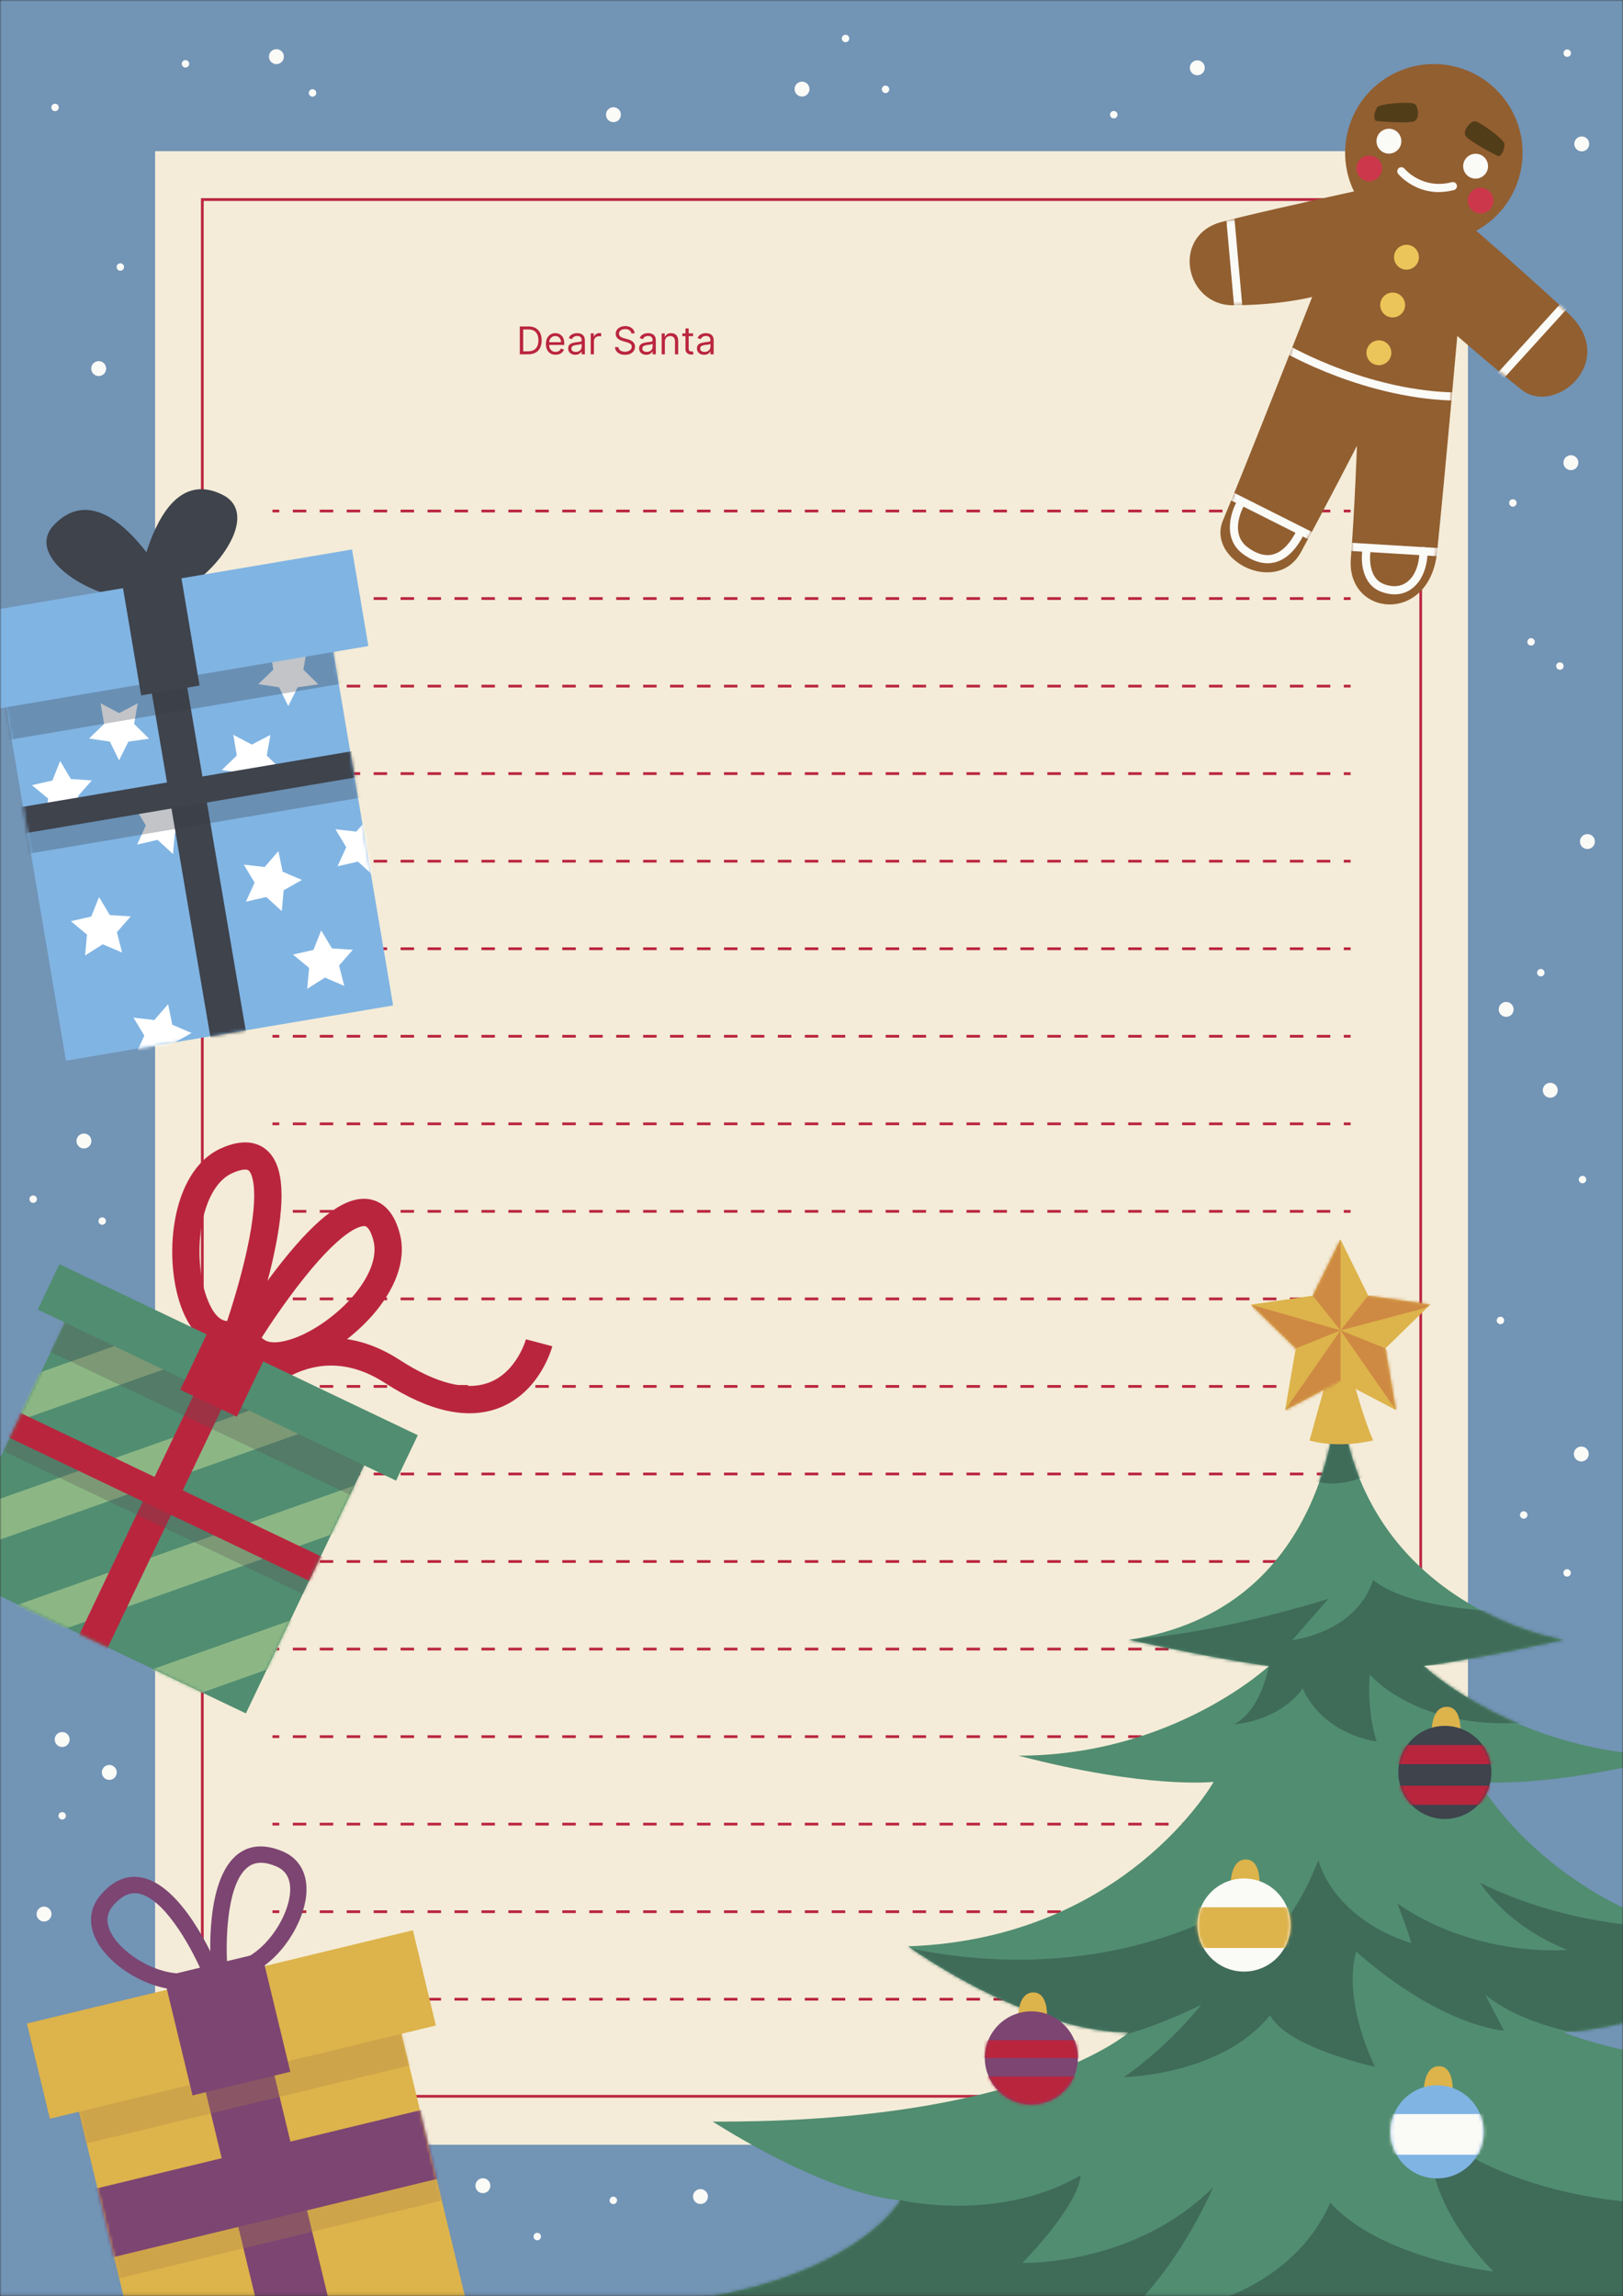 <svg width="509" height="720" viewBox="0 0 509 720" fill="none" xmlns="http://www.w3.org/2000/svg">
<rect x="0" y="0" width="509" height="720" fill="#333333" stroke="none"/>
<mask id="mask0_116_3" style="mask-type:luminance" maskUnits="userSpaceOnUse" x="0" y="0" width="509" height="720">
<path d="M509 0H0V719.881H509V0Z" fill="white"/>
</mask>
<g mask="url(#mask0_116_3)">
<path d="M531.299 -23.561H-20.195V745.033H531.299V-23.561Z" fill="#7294B5"/>
<path d="M460.377 47.397H48.641V672.502H460.377V47.397Z" fill="#F4ECD8"/>
<path d="M446 657.74H63.02V62.141H445.981V657.758L446 657.74ZM63.879 656.88H445.14V63.001H63.879V656.898V656.88Z" fill="#BA253E"/>
<path d="M165.715 111.093H163.022V102.365H165.835C166.681 102.365 167.406 102.54 168.008 102.89C168.61 103.236 169.072 103.735 169.393 104.385C169.714 105.033 169.874 105.809 169.874 106.712C169.874 107.621 169.712 108.404 169.389 109.06C169.065 109.713 168.593 110.216 167.974 110.569C167.355 110.918 166.602 111.093 165.715 111.093ZM164.079 110.155H165.647C166.369 110.155 166.967 110.016 167.441 109.738C167.916 109.459 168.269 109.063 168.502 108.549C168.735 108.034 168.852 107.422 168.852 106.712C168.852 106.007 168.737 105.401 168.507 104.892C168.276 104.381 167.933 103.989 167.475 103.716C167.018 103.441 166.448 103.303 165.766 103.303H164.079V110.155ZM174.255 111.229C173.624 111.229 173.08 111.09 172.623 110.811C172.168 110.53 171.818 110.138 171.57 109.635C171.326 109.13 171.204 108.542 171.204 107.871C171.204 107.201 171.326 106.61 171.57 106.098C171.818 105.584 172.161 105.184 172.602 104.897C173.045 104.607 173.562 104.462 174.153 104.462C174.494 104.462 174.83 104.519 175.163 104.632C175.495 104.746 175.798 104.931 176.07 105.186C176.343 105.439 176.561 105.774 176.722 106.192C176.884 106.61 176.965 107.124 176.965 107.735V108.161H171.92V107.292H175.943C175.943 106.922 175.869 106.593 175.721 106.303C175.576 106.013 175.369 105.784 175.099 105.617C174.832 105.449 174.516 105.365 174.153 105.365C173.752 105.365 173.406 105.465 173.113 105.664C172.823 105.86 172.6 106.115 172.444 106.431C172.288 106.746 172.21 107.084 172.21 107.445V108.024C172.21 108.519 172.295 108.938 172.465 109.282C172.639 109.622 172.879 109.882 173.186 110.061C173.492 110.238 173.849 110.326 174.255 110.326C174.519 110.326 174.758 110.289 174.971 110.215C175.187 110.138 175.373 110.024 175.529 109.874C175.686 109.72 175.806 109.53 175.891 109.303L176.863 109.576C176.761 109.905 176.589 110.195 176.347 110.445C176.106 110.692 175.808 110.885 175.453 111.024C175.097 111.161 174.698 111.229 174.255 111.229ZM180.421 111.246C180.007 111.246 179.63 111.168 179.292 111.012C178.954 110.853 178.686 110.624 178.487 110.326C178.288 110.024 178.188 109.661 178.188 109.235C178.188 108.86 178.262 108.556 178.41 108.323C178.558 108.087 178.755 107.902 179.002 107.769C179.249 107.635 179.522 107.536 179.82 107.47C180.122 107.402 180.424 107.348 180.728 107.309C181.126 107.257 181.448 107.219 181.695 107.194C181.945 107.165 182.127 107.118 182.241 107.053C182.357 106.988 182.416 106.874 182.416 106.712V106.678C182.416 106.257 182.301 105.931 182.07 105.698C181.843 105.465 181.498 105.348 181.035 105.348C180.555 105.348 180.178 105.453 179.906 105.664C179.633 105.874 179.441 106.098 179.33 106.337L178.376 105.996C178.546 105.598 178.774 105.289 179.058 105.067C179.345 104.843 179.657 104.686 179.995 104.598C180.336 104.507 180.671 104.462 181.001 104.462C181.211 104.462 181.453 104.488 181.725 104.539C182.001 104.587 182.266 104.688 182.522 104.841C182.781 104.995 182.995 105.226 183.166 105.536C183.336 105.845 183.421 106.26 183.421 106.78V111.093H182.416V110.206H182.364C182.296 110.348 182.183 110.5 182.024 110.662C181.864 110.824 181.653 110.962 181.389 111.076C181.124 111.189 180.802 111.246 180.421 111.246ZM180.575 110.343C180.972 110.343 181.308 110.265 181.58 110.108C181.856 109.952 182.063 109.75 182.203 109.503C182.345 109.256 182.416 108.996 182.416 108.723V107.803C182.373 107.854 182.279 107.901 182.134 107.944C181.992 107.983 181.828 108.019 181.64 108.05C181.455 108.078 181.275 108.104 181.099 108.127C180.926 108.147 180.785 108.164 180.677 108.178C180.416 108.212 180.171 108.267 179.944 108.344C179.72 108.418 179.538 108.53 179.399 108.681C179.262 108.828 179.194 109.03 179.194 109.286C179.194 109.635 179.323 109.899 179.582 110.078C179.843 110.255 180.174 110.343 180.575 110.343ZM185.257 111.093V104.547H186.228V105.536H186.297C186.416 105.212 186.632 104.949 186.944 104.747C187.257 104.546 187.609 104.445 188.001 104.445C188.075 104.445 188.167 104.446 188.278 104.449C188.389 104.452 188.473 104.456 188.53 104.462V105.485C188.496 105.476 188.417 105.463 188.295 105.446C188.176 105.426 188.049 105.417 187.916 105.417C187.598 105.417 187.314 105.483 187.064 105.617C186.817 105.747 186.621 105.929 186.476 106.162C186.334 106.392 186.263 106.655 186.263 106.951V111.093H185.257ZM198.006 104.547C197.955 104.115 197.747 103.78 197.384 103.542C197.02 103.303 196.574 103.184 196.046 103.184C195.659 103.184 195.321 103.246 195.031 103.371C194.744 103.496 194.52 103.668 194.358 103.887C194.199 104.105 194.119 104.354 194.119 104.632C194.119 104.865 194.175 105.066 194.286 105.233C194.399 105.398 194.544 105.536 194.72 105.647C194.896 105.755 195.081 105.844 195.274 105.915C195.467 105.983 195.645 106.039 195.807 106.081L196.693 106.32C196.921 106.38 197.173 106.462 197.452 106.567C197.733 106.672 198.002 106.816 198.257 106.997C198.516 107.176 198.729 107.407 198.896 107.688C199.064 107.969 199.148 108.314 199.148 108.723C199.148 109.195 199.024 109.621 198.777 110.002C198.533 110.382 198.175 110.685 197.703 110.909C197.235 111.134 196.665 111.246 195.994 111.246C195.369 111.246 194.828 111.145 194.371 110.944C193.916 110.742 193.558 110.461 193.297 110.1C193.038 109.739 192.892 109.32 192.858 108.843H193.949C193.977 109.172 194.088 109.445 194.281 109.661C194.477 109.874 194.725 110.033 195.023 110.138C195.324 110.24 195.648 110.292 195.994 110.292C196.398 110.292 196.76 110.226 197.081 110.095C197.402 109.962 197.656 109.777 197.844 109.542C198.031 109.303 198.125 109.024 198.125 108.706C198.125 108.417 198.044 108.181 197.882 107.999C197.72 107.817 197.507 107.669 197.243 107.556C196.979 107.442 196.693 107.343 196.386 107.257L195.313 106.951C194.631 106.755 194.091 106.475 193.693 106.111C193.296 105.747 193.097 105.272 193.097 104.684C193.097 104.195 193.229 103.769 193.493 103.405C193.76 103.039 194.118 102.755 194.567 102.553C195.019 102.348 195.523 102.246 196.08 102.246C196.642 102.246 197.142 102.347 197.58 102.549C198.017 102.747 198.364 103.02 198.619 103.367C198.878 103.713 199.014 104.107 199.029 104.547H198.006ZM202.675 111.246C202.26 111.246 201.884 111.168 201.546 111.012C201.208 110.853 200.939 110.624 200.741 110.326C200.542 110.024 200.442 109.661 200.442 109.235C200.442 108.86 200.516 108.556 200.664 108.323C200.812 108.087 201.009 107.902 201.256 107.769C201.503 107.635 201.776 107.536 202.074 107.47C202.375 107.402 202.678 107.348 202.982 107.309C203.38 107.257 203.702 107.219 203.949 107.194C204.199 107.165 204.381 107.118 204.495 107.053C204.611 106.988 204.67 106.874 204.67 106.712V106.678C204.67 106.257 204.554 105.931 204.324 105.698C204.097 105.465 203.752 105.348 203.289 105.348C202.809 105.348 202.432 105.453 202.16 105.664C201.887 105.874 201.695 106.098 201.584 106.337L200.63 105.996C200.8 105.598 201.027 105.289 201.312 105.067C201.598 104.843 201.911 104.686 202.249 104.598C202.59 104.507 202.925 104.462 203.255 104.462C203.465 104.462 203.706 104.488 203.979 104.539C204.255 104.587 204.52 104.688 204.776 104.841C205.035 104.995 205.249 105.226 205.42 105.536C205.59 105.845 205.675 106.26 205.675 106.78V111.093H204.67V110.206H204.618C204.55 110.348 204.437 110.5 204.277 110.662C204.118 110.824 203.907 110.962 203.643 111.076C203.378 111.189 203.056 111.246 202.675 111.246ZM202.829 110.343C203.226 110.343 203.562 110.265 203.834 110.108C204.11 109.952 204.317 109.75 204.456 109.503C204.598 109.256 204.67 108.996 204.67 108.723V107.803C204.627 107.854 204.533 107.901 204.388 107.944C204.246 107.983 204.081 108.019 203.894 108.05C203.709 108.078 203.529 108.104 203.353 108.127C203.179 108.147 203.039 108.164 202.931 108.178C202.67 108.212 202.425 108.267 202.198 108.344C201.973 108.418 201.792 108.53 201.652 108.681C201.516 108.828 201.448 109.03 201.448 109.286C201.448 109.635 201.577 109.899 201.836 110.078C202.097 110.255 202.428 110.343 202.829 110.343ZM208.516 107.155V111.093H207.511V104.547H208.482V105.57H208.568C208.721 105.238 208.954 104.97 209.266 104.769C209.579 104.564 209.982 104.462 210.477 104.462C210.92 104.462 211.308 104.553 211.64 104.735C211.972 104.914 212.231 105.186 212.416 105.553C212.6 105.917 212.693 106.377 212.693 106.934V111.093H211.687V107.002C211.687 106.488 211.553 106.087 211.286 105.8C211.019 105.51 210.653 105.365 210.187 105.365C209.866 105.365 209.579 105.435 209.326 105.574C209.076 105.713 208.879 105.917 208.734 106.184C208.589 106.451 208.516 106.774 208.516 107.155ZM217.377 104.547V105.399H213.985V104.547H217.377ZM214.973 102.979H215.979V109.218C215.979 109.502 216.02 109.715 216.103 109.857C216.188 109.996 216.296 110.09 216.427 110.138C216.56 110.184 216.701 110.206 216.848 110.206C216.959 110.206 217.05 110.201 217.121 110.189C217.192 110.175 217.249 110.164 217.292 110.155L217.496 111.059C217.428 111.084 217.333 111.11 217.211 111.135C217.089 111.164 216.934 111.178 216.746 111.178C216.462 111.178 216.184 111.117 215.911 110.995C215.641 110.872 215.417 110.686 215.238 110.436C215.062 110.186 214.973 109.871 214.973 109.49V102.979ZM220.816 111.246C220.401 111.246 220.025 111.168 219.687 111.012C219.348 110.853 219.08 110.624 218.881 110.326C218.682 110.024 218.583 109.661 218.583 109.235C218.583 108.86 218.657 108.556 218.804 108.323C218.952 108.087 219.15 107.902 219.397 107.769C219.644 107.635 219.917 107.536 220.215 107.47C220.516 107.402 220.819 107.348 221.123 107.309C221.52 107.257 221.843 107.219 222.09 107.194C222.34 107.165 222.522 107.118 222.635 107.053C222.752 106.988 222.81 106.874 222.81 106.712V106.678C222.81 106.257 222.695 105.931 222.465 105.698C222.238 105.465 221.893 105.348 221.429 105.348C220.949 105.348 220.573 105.453 220.3 105.664C220.027 105.874 219.836 106.098 219.725 106.337L218.77 105.996C218.941 105.598 219.168 105.289 219.452 105.067C219.739 104.843 220.052 104.686 220.39 104.598C220.731 104.507 221.066 104.462 221.395 104.462C221.606 104.462 221.847 104.488 222.12 104.539C222.395 104.587 222.661 104.688 222.917 104.841C223.175 104.995 223.39 105.226 223.56 105.536C223.731 105.845 223.816 106.26 223.816 106.78V111.093H222.81V110.206H222.759C222.691 110.348 222.577 110.5 222.418 110.662C222.259 110.824 222.047 110.962 221.783 111.076C221.519 111.189 221.197 111.246 220.816 111.246ZM220.969 110.343C221.367 110.343 221.702 110.265 221.975 110.108C222.25 109.952 222.458 109.75 222.597 109.503C222.739 109.256 222.81 108.996 222.81 108.723V107.803C222.768 107.854 222.674 107.901 222.529 107.944C222.387 107.983 222.222 108.019 222.035 108.05C221.85 108.078 221.67 108.104 221.493 108.127C221.32 108.147 221.179 108.164 221.072 108.178C220.81 108.212 220.566 108.267 220.339 108.344C220.114 108.418 219.932 108.53 219.793 108.681C219.657 108.828 219.589 109.03 219.589 109.286C219.589 109.635 219.718 109.899 219.976 110.078C220.238 110.255 220.569 110.343 220.969 110.343Z" fill="#BA253E"/>
<path d="M87.587 159.807H85.446V160.667H87.587V159.807Z" fill="#BA253E"/>
<path d="M417.206 160.667H412.981V159.807H417.206V160.667ZM408.755 160.667H404.529V159.807H408.755V160.667ZM400.304 160.667H396.078V159.807H400.304V160.667ZM391.852 160.667H387.627V159.807H391.852V160.667ZM383.401 160.667H379.175V159.807H383.401V160.667ZM374.95 160.667H370.724V159.807H374.95V160.667ZM366.498 160.667H362.273V159.807H366.498V160.667ZM358.047 160.667H353.822V159.807H358.047V160.667ZM349.596 160.667H345.37V159.807H349.596V160.667ZM341.145 160.667H336.919V159.807H341.145V160.667ZM332.693 160.667H328.468V159.807H332.693V160.667ZM324.242 160.667H320.016V159.807H324.242V160.667ZM315.791 160.667H311.565V159.807H315.791V160.667ZM307.339 160.667H303.114V159.807H307.339V160.667ZM298.888 160.667H294.662V159.807H298.888V160.667ZM290.437 160.667H286.211V159.807H290.437V160.667ZM281.985 160.667H277.76V159.807H281.985V160.667ZM273.534 160.667H269.308V159.807H273.534V160.667ZM265.083 160.667H260.857V159.807H265.083V160.667ZM256.631 160.667H252.406V159.807H256.631V160.667ZM248.18 160.667H243.954V159.807H248.18V160.667ZM239.729 160.667H235.503V159.807H239.729V160.667ZM231.277 160.667H227.052V159.807H231.277V160.667ZM222.826 160.667H218.6V159.807H222.826V160.667ZM214.375 160.667H210.149V159.807H214.375V160.667ZM205.923 160.667H201.698V159.807H205.923V160.667ZM197.472 160.667H193.246V159.807H197.472V160.667ZM189.021 160.667H184.795V159.807H189.021V160.667ZM180.569 160.667H176.344V159.807H180.569V160.667ZM172.118 160.667H167.892V159.807H172.118V160.667ZM163.667 160.667H159.441V159.807H163.667V160.667ZM155.215 160.667H150.99V159.807H155.215V160.667ZM146.764 160.667H142.538V159.807H146.764V160.667ZM138.313 160.667H134.087V159.807H138.313V160.667ZM129.862 160.667H125.636V159.807H129.862V160.667ZM121.41 160.667H117.185V159.807H121.41V160.667ZM112.959 160.667H108.733V159.807H112.959V160.667ZM104.508 160.667H100.282V159.807H104.508V160.667ZM96.056 160.667H91.831V159.807H96.056V160.667Z" fill="#BA253E"/>
<path d="M423.572 159.807H421.432V160.667H423.572V159.807Z" fill="#BA253E"/>
<path d="M87.587 187.264H85.446V188.124H87.587V187.264Z" fill="#BA253E"/>
<path d="M417.206 188.106H412.981V187.246H417.206V188.106ZM408.755 188.106H404.529V187.246H408.755V188.106ZM400.304 188.106H396.078V187.246H400.304V188.106ZM391.852 188.106H387.627V187.246H391.852V188.106ZM383.401 188.106H379.175V187.246H383.401V188.106ZM374.95 188.106H370.724V187.246H374.95V188.106ZM366.498 188.106H362.273V187.246H366.498V188.106ZM358.047 188.106H353.822V187.246H358.047V188.106ZM349.596 188.106H345.37V187.246H349.596V188.106ZM341.145 188.106H336.919V187.246H341.145V188.106ZM332.693 188.106H328.468V187.246H332.693V188.106ZM324.242 188.106H320.016V187.246H324.242V188.106ZM315.791 188.106H311.565V187.246H315.791V188.106ZM307.339 188.106H303.114V187.246H307.339V188.106ZM298.888 188.106H294.662V187.246H298.888V188.106ZM290.437 188.106H286.211V187.246H290.437V188.106ZM281.985 188.106H277.76V187.246H281.985V188.106ZM273.534 188.106H269.308V187.246H273.534V188.106ZM265.083 188.106H260.857V187.246H265.083V188.106ZM256.631 188.106H252.406V187.246H256.631V188.106ZM248.18 188.106H243.954V187.246H248.18V188.106ZM239.729 188.106H235.503V187.246H239.729V188.106ZM231.277 188.106H227.052V187.246H231.277V188.106ZM222.826 188.106H218.6V187.246H222.826V188.106ZM214.375 188.106H210.149V187.246H214.375V188.106ZM205.923 188.106H201.698V187.246H205.923V188.106ZM197.472 188.106H193.246V187.246H197.472V188.106ZM189.021 188.106H184.795V187.246H189.021V188.106ZM180.569 188.106H176.344V187.246H180.569V188.106ZM172.118 188.106H167.892V187.246H172.118V188.106ZM163.667 188.106H159.441V187.246H163.667V188.106ZM155.215 188.106H150.99V187.246H155.215V188.106ZM146.764 188.106H142.538V187.246H146.764V188.106ZM138.313 188.106H134.087V187.246H138.313V188.106ZM129.862 188.106H125.636V187.246H129.862V188.106ZM121.41 188.106H117.185V187.246H121.41V188.106ZM112.959 188.106H108.733V187.246H112.959V188.106ZM104.508 188.106H100.282V187.246H104.508V188.106ZM96.056 188.106H91.831V187.246H96.056V188.106Z" fill="#BA253E"/>
<path d="M423.572 187.264H421.432V188.124H423.572V187.264Z" fill="#BA253E"/>
<path d="M87.587 214.704H85.446V215.564H87.587V214.704Z" fill="#BA253E"/>
<path d="M417.206 215.564H412.981V214.704H417.206V215.564ZM408.755 215.564H404.529V214.704H408.755V215.564ZM400.304 215.564H396.078V214.704H400.304V215.564ZM391.852 215.564H387.627V214.704H391.852V215.564ZM383.401 215.564H379.175V214.704H383.401V215.564ZM374.95 215.564H370.724V214.704H374.95V215.564ZM366.498 215.564H362.273V214.704H366.498V215.564ZM358.047 215.564H353.822V214.704H358.047V215.564ZM349.596 215.564H345.37V214.704H349.596V215.564ZM341.145 215.564H336.919V214.704H341.145V215.564ZM332.693 215.564H328.468V214.704H332.693V215.564ZM324.242 215.564H320.016V214.704H324.242V215.564ZM315.791 215.564H311.565V214.704H315.791V215.564ZM307.339 215.564H303.114V214.704H307.339V215.564ZM298.888 215.564H294.662V214.704H298.888V215.564ZM290.437 215.564H286.211V214.704H290.437V215.564ZM281.985 215.564H277.76V214.704H281.985V215.564ZM273.534 215.564H269.308V214.704H273.534V215.564ZM265.083 215.564H260.857V214.704H265.083V215.564ZM256.631 215.564H252.406V214.704H256.631V215.564ZM248.18 215.564H243.954V214.704H248.18V215.564ZM239.729 215.564H235.503V214.704H239.729V215.564ZM231.277 215.564H227.052V214.704H231.277V215.564ZM222.826 215.564H218.6V214.704H222.826V215.564ZM214.375 215.564H210.149V214.704H214.375V215.564ZM205.923 215.564H201.698V214.704H205.923V215.564ZM197.472 215.564H193.246V214.704H197.472V215.564ZM189.021 215.564H184.795V214.704H189.021V215.564ZM180.569 215.564H176.344V214.704H180.569V215.564ZM172.118 215.564H167.892V214.704H172.118V215.564ZM163.667 215.564H159.441V214.704H163.667V215.564ZM155.215 215.564H150.99V214.704H155.215V215.564ZM146.764 215.564H142.538V214.704H146.764V215.564ZM138.313 215.564H134.087V214.704H138.313V215.564ZM129.862 215.564H125.636V214.704H129.862V215.564ZM121.41 215.564H117.185V214.704H121.41V215.564ZM112.959 215.564H108.733V214.704H112.959V215.564ZM104.508 215.564H100.282V214.704H104.508V215.564ZM96.056 215.564H91.831V214.704H96.056V215.564Z" fill="#BA253E"/>
<path d="M423.572 214.704H421.432V215.564H423.572V214.704Z" fill="#BA253E"/>
<path d="M87.587 242.161H85.446V243.021H87.587V242.161Z" fill="#BA253E"/>
<path d="M417.206 243.003H412.981V242.143H417.206V243.003ZM408.755 243.003H404.529V242.143H408.755V243.003ZM400.304 243.003H396.078V242.143H400.304V243.003ZM391.852 243.003H387.627V242.143H391.852V243.003ZM383.401 243.003H379.175V242.143H383.401V243.003ZM374.95 243.003H370.724V242.143H374.95V243.003ZM366.498 243.003H362.273V242.143H366.498V243.003ZM358.047 243.003H353.822V242.143H358.047V243.003ZM349.596 243.003H345.37V242.143H349.596V243.003ZM341.145 243.003H336.919V242.143H341.145V243.003ZM332.693 243.003H328.468V242.143H332.693V243.003ZM324.242 243.003H320.016V242.143H324.242V243.003ZM315.791 243.003H311.565V242.143H315.791V243.003ZM307.339 243.003H303.114V242.143H307.339V243.003ZM298.888 243.003H294.662V242.143H298.888V243.003ZM290.437 243.003H286.211V242.143H290.437V243.003ZM281.985 243.003H277.76V242.143H281.985V243.003ZM273.534 243.003H269.308V242.143H273.534V243.003ZM265.083 243.003H260.857V242.143H265.083V243.003ZM256.631 243.003H252.406V242.143H256.631V243.003ZM248.18 243.003H243.954V242.143H248.18V243.003ZM239.729 243.003H235.503V242.143H239.729V243.003ZM231.277 243.003H227.052V242.143H231.277V243.003ZM222.826 243.003H218.6V242.143H222.826V243.003ZM214.375 243.003H210.149V242.143H214.375V243.003ZM205.923 243.003H201.698V242.143H205.923V243.003ZM197.472 243.003H193.246V242.143H197.472V243.003ZM189.021 243.003H184.795V242.143H189.021V243.003ZM180.569 243.003H176.344V242.143H180.569V243.003ZM172.118 243.003H167.892V242.143H172.118V243.003ZM163.667 243.003H159.441V242.143H163.667V243.003ZM155.215 243.003H150.99V242.143H155.215V243.003ZM146.764 243.003H142.538V242.143H146.764V243.003ZM138.313 243.003H134.087V242.143H138.313V243.003ZM129.862 243.003H125.636V242.143H129.862V243.003ZM121.41 243.003H117.185V242.143H121.41V243.003ZM112.959 243.003H108.733V242.143H112.959V243.003ZM104.508 243.003H100.282V242.143H104.508V243.003ZM96.056 243.003H91.831V242.143H96.056V243.003Z" fill="#BA253E"/>
<path d="M423.572 242.161H421.432V243.021H423.572V242.161Z" fill="#BA253E"/>
<path d="M87.587 269.601H85.446V270.461H87.587V269.601Z" fill="#BA253E"/>
<path d="M417.206 270.461H412.981V269.601H417.206V270.461ZM408.755 270.461H404.529V269.601H408.755V270.461ZM400.304 270.461H396.078V269.601H400.304V270.461ZM391.852 270.461H387.627V269.601H391.852V270.461ZM383.401 270.461H379.175V269.601H383.401V270.461ZM374.95 270.461H370.724V269.601H374.95V270.461ZM366.498 270.461H362.273V269.601H366.498V270.461ZM358.047 270.461H353.822V269.601H358.047V270.461ZM349.596 270.461H345.37V269.601H349.596V270.461ZM341.145 270.461H336.919V269.601H341.145V270.461ZM332.693 270.461H328.468V269.601H332.693V270.461ZM324.242 270.461H320.016V269.601H324.242V270.461ZM315.791 270.461H311.565V269.601H315.791V270.461ZM307.339 270.461H303.114V269.601H307.339V270.461ZM298.888 270.461H294.662V269.601H298.888V270.461ZM290.437 270.461H286.211V269.601H290.437V270.461ZM281.985 270.461H277.76V269.601H281.985V270.461ZM273.534 270.461H269.308V269.601H273.534V270.461ZM265.083 270.461H260.857V269.601H265.083V270.461ZM256.631 270.461H252.406V269.601H256.631V270.461ZM248.18 270.461H243.954V269.601H248.18V270.461ZM239.729 270.461H235.503V269.601H239.729V270.461ZM231.277 270.461H227.052V269.601H231.277V270.461ZM222.826 270.461H218.6V269.601H222.826V270.461ZM214.375 270.461H210.149V269.601H214.375V270.461ZM205.923 270.461H201.698V269.601H205.923V270.461ZM197.472 270.461H193.246V269.601H197.472V270.461ZM189.021 270.461H184.795V269.601H189.021V270.461ZM180.569 270.461H176.344V269.601H180.569V270.461ZM172.118 270.461H167.892V269.601H172.118V270.461ZM163.667 270.461H159.441V269.601H163.667V270.461ZM155.215 270.461H150.99V269.601H155.215V270.461ZM146.764 270.461H142.538V269.601H146.764V270.461ZM138.313 270.461H134.087V269.601H138.313V270.461ZM129.862 270.461H125.636V269.601H129.862V270.461ZM121.41 270.461H117.185V269.601H121.41V270.461ZM112.959 270.461H108.733V269.601H112.959V270.461ZM104.508 270.461H100.282V269.601H104.508V270.461ZM96.056 270.461H91.831V269.601H96.056V270.461Z" fill="#BA253E"/>
<path d="M423.572 269.601H421.432V270.461H423.572V269.601Z" fill="#BA253E"/>
<path d="M87.587 297.058H85.446V297.918H87.587V297.058Z" fill="#BA253E"/>
<path d="M417.206 297.918H412.981V297.058H417.206V297.918ZM408.755 297.918H404.529V297.058H408.755V297.918ZM400.304 297.918H396.078V297.058H400.304V297.918ZM391.852 297.918H387.627V297.058H391.852V297.918ZM383.401 297.918H379.175V297.058H383.401V297.918ZM374.95 297.918H370.724V297.058H374.95V297.918ZM366.498 297.918H362.273V297.058H366.498V297.918ZM358.047 297.918H353.822V297.058H358.047V297.918ZM349.596 297.918H345.37V297.058H349.596V297.918ZM341.145 297.918H336.919V297.058H341.145V297.918ZM332.693 297.918H328.468V297.058H332.693V297.918ZM324.242 297.918H320.016V297.058H324.242V297.918ZM315.791 297.918H311.565V297.058H315.791V297.918ZM307.339 297.918H303.114V297.058H307.339V297.918ZM298.888 297.918H294.662V297.058H298.888V297.918ZM290.437 297.918H286.211V297.058H290.437V297.918ZM281.985 297.918H277.76V297.058H281.985V297.918ZM273.534 297.918H269.308V297.058H273.534V297.918ZM265.083 297.918H260.857V297.058H265.083V297.918ZM256.631 297.918H252.406V297.058H256.631V297.918ZM248.18 297.918H243.954V297.058H248.18V297.918ZM239.729 297.918H235.503V297.058H239.729V297.918ZM231.277 297.918H227.052V297.058H231.277V297.918ZM222.826 297.918H218.6V297.058H222.826V297.918ZM214.375 297.918H210.149V297.058H214.375V297.918ZM205.923 297.918H201.698V297.058H205.923V297.918ZM197.472 297.918H193.246V297.058H197.472V297.918ZM189.021 297.918H184.795V297.058H189.021V297.918ZM180.569 297.918H176.344V297.058H180.569V297.918ZM172.118 297.918H167.892V297.058H172.118V297.918ZM163.667 297.918H159.441V297.058H163.667V297.918ZM155.215 297.918H150.99V297.058H155.215V297.918ZM146.764 297.918H142.538V297.058H146.764V297.918ZM138.313 297.918H134.087V297.058H138.313V297.918ZM129.862 297.918H125.636V297.058H129.862V297.918ZM121.41 297.918H117.185V297.058H121.41V297.918ZM112.959 297.918H108.733V297.058H112.959V297.918ZM104.508 297.918H100.282V297.058H104.508V297.918ZM96.056 297.918H91.831V297.058H96.056V297.918Z" fill="#BA253E"/>
<path d="M423.572 297.058H421.432V297.918H423.572V297.058Z" fill="#BA253E"/>
<path d="M87.587 324.498H85.446V325.358H87.587V324.498Z" fill="#BA253E"/>
<path d="M417.206 325.358H412.981V324.498H417.206V325.358ZM408.755 325.358H404.529V324.498H408.755V325.358ZM400.304 325.358H396.078V324.498H400.304V325.358ZM391.852 325.358H387.627V324.498H391.852V325.358ZM383.401 325.358H379.175V324.498H383.401V325.358ZM374.95 325.358H370.724V324.498H374.95V325.358ZM366.498 325.358H362.273V324.498H366.498V325.358ZM358.047 325.358H353.822V324.498H358.047V325.358ZM349.596 325.358H345.37V324.498H349.596V325.358ZM341.145 325.358H336.919V324.498H341.145V325.358ZM332.693 325.358H328.468V324.498H332.693V325.358ZM324.242 325.358H320.016V324.498H324.242V325.358ZM315.791 325.358H311.565V324.498H315.791V325.358ZM307.339 325.358H303.114V324.498H307.339V325.358ZM298.888 325.358H294.662V324.498H298.888V325.358ZM290.437 325.358H286.211V324.498H290.437V325.358ZM281.985 325.358H277.76V324.498H281.985V325.358ZM273.534 325.358H269.308V324.498H273.534V325.358ZM265.083 325.358H260.857V324.498H265.083V325.358ZM256.631 325.358H252.406V324.498H256.631V325.358ZM248.18 325.358H243.954V324.498H248.18V325.358ZM239.729 325.358H235.503V324.498H239.729V325.358ZM231.277 325.358H227.052V324.498H231.277V325.358ZM222.826 325.358H218.6V324.498H222.826V325.358ZM214.375 325.358H210.149V324.498H214.375V325.358ZM205.923 325.358H201.698V324.498H205.923V325.358ZM197.472 325.358H193.246V324.498H197.472V325.358ZM189.021 325.358H184.795V324.498H189.021V325.358ZM180.569 325.358H176.344V324.498H180.569V325.358ZM172.118 325.358H167.892V324.498H172.118V325.358ZM163.667 325.358H159.441V324.498H163.667V325.358ZM155.215 325.358H150.99V324.498H155.215V325.358ZM146.764 325.358H142.538V324.498H146.764V325.358ZM138.313 325.358H134.087V324.498H138.313V325.358ZM129.862 325.358H125.636V324.498H129.862V325.358ZM121.41 325.358H117.185V324.498H121.41V325.358ZM112.959 325.358H108.733V324.498H112.959V325.358ZM104.508 325.358H100.282V324.498H104.508V325.358ZM96.056 325.358H91.831V324.498H96.056V325.358Z" fill="#BA253E"/>
<path d="M423.572 324.498H421.432V325.358H423.572V324.498Z" fill="#BA253E"/>
<path d="M87.587 351.955H85.446V352.815H87.587V351.955Z" fill="#BA253E"/>
<path d="M417.206 352.815H412.981V351.955H417.206V352.815ZM408.755 352.815H404.529V351.955H408.755V352.815ZM400.304 352.815H396.078V351.955H400.304V352.815ZM391.852 352.815H387.627V351.955H391.852V352.815ZM383.401 352.815H379.175V351.955H383.401V352.815ZM374.95 352.815H370.724V351.955H374.95V352.815ZM366.498 352.815H362.273V351.955H366.498V352.815ZM358.047 352.815H353.822V351.955H358.047V352.815ZM349.596 352.815H345.37V351.955H349.596V352.815ZM341.145 352.815H336.919V351.955H341.145V352.815ZM332.693 352.815H328.468V351.955H332.693V352.815ZM324.242 352.815H320.016V351.955H324.242V352.815ZM315.791 352.815H311.565V351.955H315.791V352.815ZM307.339 352.815H303.114V351.955H307.339V352.815ZM298.888 352.815H294.662V351.955H298.888V352.815ZM290.437 352.815H286.211V351.955H290.437V352.815ZM281.985 352.815H277.76V351.955H281.985V352.815ZM273.534 352.815H269.308V351.955H273.534V352.815ZM265.083 352.815H260.857V351.955H265.083V352.815ZM256.631 352.815H252.406V351.955H256.631V352.815ZM248.18 352.815H243.954V351.955H248.18V352.815ZM239.729 352.815H235.503V351.955H239.729V352.815ZM231.277 352.815H227.052V351.955H231.277V352.815ZM222.826 352.815H218.6V351.955H222.826V352.815ZM214.375 352.815H210.149V351.955H214.375V352.815ZM205.923 352.815H201.698V351.955H205.923V352.815ZM197.472 352.815H193.246V351.955H197.472V352.815ZM189.021 352.815H184.795V351.955H189.021V352.815ZM180.569 352.815H176.344V351.955H180.569V352.815ZM172.118 352.815H167.892V351.955H172.118V352.815ZM163.667 352.815H159.441V351.955H163.667V352.815ZM155.215 352.815H150.99V351.955H155.215V352.815ZM146.764 352.815H142.538V351.955H146.764V352.815ZM138.313 352.815H134.087V351.955H138.313V352.815ZM129.862 352.815H125.636V351.955H129.862V352.815ZM121.41 352.815H117.185V351.955H121.41V352.815ZM112.959 352.815H108.733V351.955H112.959V352.815ZM104.508 352.815H100.282V351.955H104.508V352.815ZM96.056 352.815H91.831V351.955H96.056V352.815Z" fill="#BA253E"/>
<path d="M423.572 351.955H421.432V352.815H423.572V351.955Z" fill="#BA253E"/>
<path d="M87.587 379.413H85.446V380.273H87.587V379.413Z" fill="#BA253E"/>
<path d="M417.206 380.255H412.981V379.395H417.206V380.255ZM408.755 380.255H404.529V379.395H408.755V380.255ZM400.304 380.255H396.078V379.395H400.304V380.255ZM391.852 380.255H387.627V379.395H391.852V380.255ZM383.401 380.255H379.175V379.395H383.401V380.255ZM374.95 380.255H370.724V379.395H374.95V380.255ZM366.498 380.255H362.273V379.395H366.498V380.255ZM358.047 380.255H353.822V379.395H358.047V380.255ZM349.596 380.255H345.37V379.395H349.596V380.255ZM341.145 380.255H336.919V379.395H341.145V380.255ZM332.693 380.255H328.468V379.395H332.693V380.255ZM324.242 380.255H320.016V379.395H324.242V380.255ZM315.791 380.255H311.565V379.395H315.791V380.255ZM307.339 380.255H303.114V379.395H307.339V380.255ZM298.888 380.255H294.662V379.395H298.888V380.255ZM290.437 380.255H286.211V379.395H290.437V380.255ZM281.985 380.255H277.76V379.395H281.985V380.255ZM273.534 380.255H269.308V379.395H273.534V380.255ZM265.083 380.255H260.857V379.395H265.083V380.255ZM256.631 380.255H252.406V379.395H256.631V380.255ZM248.18 380.255H243.954V379.395H248.18V380.255ZM239.729 380.255H235.503V379.395H239.729V380.255ZM231.277 380.255H227.052V379.395H231.277V380.255ZM222.826 380.255H218.6V379.395H222.826V380.255ZM214.375 380.255H210.149V379.395H214.375V380.255ZM205.923 380.255H201.698V379.395H205.923V380.255ZM197.472 380.255H193.246V379.395H197.472V380.255ZM189.021 380.255H184.795V379.395H189.021V380.255ZM180.569 380.255H176.344V379.395H180.569V380.255ZM172.118 380.255H167.892V379.395H172.118V380.255ZM163.667 380.255H159.441V379.395H163.667V380.255ZM155.215 380.255H150.99V379.395H155.215V380.255ZM146.764 380.255H142.538V379.395H146.764V380.255ZM138.313 380.255H134.087V379.395H138.313V380.255ZM129.862 380.255H125.636V379.395H129.862V380.255ZM121.41 380.255H117.185V379.395H121.41V380.255ZM112.959 380.255H108.733V379.395H112.959V380.255ZM104.508 380.255H100.282V379.395H104.508V380.255ZM96.056 380.255H91.831V379.395H96.056V380.255Z" fill="#BA253E"/>
<path d="M423.572 379.413H421.432V380.273H423.572V379.413Z" fill="#BA253E"/>
<path d="M87.587 406.852H85.446V407.712H87.587V406.852Z" fill="#BA253E"/>
<path d="M417.206 407.712H412.981V406.852H417.206V407.712ZM408.755 407.712H404.529V406.852H408.755V407.712ZM400.304 407.712H396.078V406.852H400.304V407.712ZM391.852 407.712H387.627V406.852H391.852V407.712ZM383.401 407.712H379.175V406.852H383.401V407.712ZM374.95 407.712H370.724V406.852H374.95V407.712ZM366.498 407.712H362.273V406.852H366.498V407.712ZM358.047 407.712H353.822V406.852H358.047V407.712ZM349.596 407.712H345.37V406.852H349.596V407.712ZM341.145 407.712H336.919V406.852H341.145V407.712ZM332.693 407.712H328.468V406.852H332.693V407.712ZM324.242 407.712H320.016V406.852H324.242V407.712ZM315.791 407.712H311.565V406.852H315.791V407.712ZM307.339 407.712H303.114V406.852H307.339V407.712ZM298.888 407.712H294.662V406.852H298.888V407.712ZM290.437 407.712H286.211V406.852H290.437V407.712ZM281.985 407.712H277.76V406.852H281.985V407.712ZM273.534 407.712H269.308V406.852H273.534V407.712ZM265.083 407.712H260.857V406.852H265.083V407.712ZM256.631 407.712H252.406V406.852H256.631V407.712ZM248.18 407.712H243.954V406.852H248.18V407.712ZM239.729 407.712H235.503V406.852H239.729V407.712ZM231.277 407.712H227.052V406.852H231.277V407.712ZM222.826 407.712H218.6V406.852H222.826V407.712ZM214.375 407.712H210.149V406.852H214.375V407.712ZM205.923 407.712H201.698V406.852H205.923V407.712ZM197.472 407.712H193.246V406.852H197.472V407.712ZM189.021 407.712H184.795V406.852H189.021V407.712ZM180.569 407.712H176.344V406.852H180.569V407.712ZM172.118 407.712H167.892V406.852H172.118V407.712ZM163.667 407.712H159.441V406.852H163.667V407.712ZM155.215 407.712H150.99V406.852H155.215V407.712ZM146.764 407.712H142.538V406.852H146.764V407.712ZM138.313 407.712H134.087V406.852H138.313V407.712ZM129.862 407.712H125.636V406.852H129.862V407.712ZM121.41 407.712H117.185V406.852H121.41V407.712ZM112.959 407.712H108.733V406.852H112.959V407.712ZM104.508 407.712H100.282V406.852H104.508V407.712ZM96.056 407.712H91.831V406.852H96.056V407.712Z" fill="#BA253E"/>
<path d="M423.572 406.852H421.432V407.712H423.572V406.852Z" fill="#BA253E"/>
<path d="M87.587 434.31H85.446V435.17H87.587V434.31Z" fill="#BA253E"/>
<path d="M417.206 435.152H412.981V434.292H417.206V435.152ZM408.755 435.152H404.529V434.292H408.755V435.152ZM400.304 435.152H396.078V434.292H400.304V435.152ZM391.852 435.152H387.627V434.292H391.852V435.152ZM383.401 435.152H379.175V434.292H383.401V435.152ZM374.95 435.152H370.724V434.292H374.95V435.152ZM366.498 435.152H362.273V434.292H366.498V435.152ZM358.047 435.152H353.822V434.292H358.047V435.152ZM349.596 435.152H345.37V434.292H349.596V435.152ZM341.145 435.152H336.919V434.292H341.145V435.152ZM332.693 435.152H328.468V434.292H332.693V435.152ZM324.242 435.152H320.016V434.292H324.242V435.152ZM315.791 435.152H311.565V434.292H315.791V435.152ZM307.339 435.152H303.114V434.292H307.339V435.152ZM298.888 435.152H294.662V434.292H298.888V435.152ZM290.437 435.152H286.211V434.292H290.437V435.152ZM281.985 435.152H277.76V434.292H281.985V435.152ZM273.534 435.152H269.308V434.292H273.534V435.152ZM265.083 435.152H260.857V434.292H265.083V435.152ZM256.631 435.152H252.406V434.292H256.631V435.152ZM248.18 435.152H243.954V434.292H248.18V435.152ZM239.729 435.152H235.503V434.292H239.729V435.152ZM231.277 435.152H227.052V434.292H231.277V435.152ZM222.826 435.152H218.6V434.292H222.826V435.152ZM214.375 435.152H210.149V434.292H214.375V435.152ZM205.923 435.152H201.698V434.292H205.923V435.152ZM197.472 435.152H193.246V434.292H197.472V435.152ZM189.021 435.152H184.795V434.292H189.021V435.152ZM180.569 435.152H176.344V434.292H180.569V435.152ZM172.118 435.152H167.892V434.292H172.118V435.152ZM163.667 435.152H159.441V434.292H163.667V435.152ZM155.215 435.152H150.99V434.292H155.215V435.152ZM146.764 435.152H142.538V434.292H146.764V435.152ZM138.313 435.152H134.087V434.292H138.313V435.152ZM129.862 435.152H125.636V434.292H129.862V435.152ZM121.41 435.152H117.185V434.292H121.41V435.152ZM112.959 435.152H108.733V434.292H112.959V435.152ZM104.508 435.152H100.282V434.292H104.508V435.152ZM96.056 435.152H91.831V434.292H96.056V435.152Z" fill="#BA253E"/>
<path d="M423.572 434.31H421.432V435.17H423.572V434.31Z" fill="#BA253E"/>
<path d="M87.587 461.749H85.446V462.609H87.587V461.749Z" fill="#BA253E"/>
<path d="M417.206 462.609H412.981V461.749H417.206V462.609ZM408.755 462.609H404.529V461.749H408.755V462.609ZM400.304 462.609H396.078V461.749H400.304V462.609ZM391.852 462.609H387.627V461.749H391.852V462.609ZM383.401 462.609H379.175V461.749H383.401V462.609ZM374.95 462.609H370.724V461.749H374.95V462.609ZM366.498 462.609H362.273V461.749H366.498V462.609ZM358.047 462.609H353.822V461.749H358.047V462.609ZM349.596 462.609H345.37V461.749H349.596V462.609ZM341.145 462.609H336.919V461.749H341.145V462.609ZM332.693 462.609H328.468V461.749H332.693V462.609ZM324.242 462.609H320.016V461.749H324.242V462.609ZM315.791 462.609H311.565V461.749H315.791V462.609ZM307.339 462.609H303.114V461.749H307.339V462.609ZM298.888 462.609H294.662V461.749H298.888V462.609ZM290.437 462.609H286.211V461.749H290.437V462.609ZM281.985 462.609H277.76V461.749H281.985V462.609ZM273.534 462.609H269.308V461.749H273.534V462.609ZM265.083 462.609H260.857V461.749H265.083V462.609ZM256.631 462.609H252.406V461.749H256.631V462.609ZM248.18 462.609H243.954V461.749H248.18V462.609ZM239.729 462.609H235.503V461.749H239.729V462.609ZM231.277 462.609H227.052V461.749H231.277V462.609ZM222.826 462.609H218.6V461.749H222.826V462.609ZM214.375 462.609H210.149V461.749H214.375V462.609ZM205.923 462.609H201.698V461.749H205.923V462.609ZM197.472 462.609H193.246V461.749H197.472V462.609ZM189.021 462.609H184.795V461.749H189.021V462.609ZM180.569 462.609H176.344V461.749H180.569V462.609ZM172.118 462.609H167.892V461.749H172.118V462.609ZM163.667 462.609H159.441V461.749H163.667V462.609ZM155.215 462.609H150.99V461.749H155.215V462.609ZM146.764 462.609H142.538V461.749H146.764V462.609ZM138.313 462.609H134.087V461.749H138.313V462.609ZM129.862 462.609H125.636V461.749H129.862V462.609ZM121.41 462.609H117.185V461.749H121.41V462.609ZM112.959 462.609H108.733V461.749H112.959V462.609ZM104.508 462.609H100.282V461.749H104.508V462.609ZM96.056 462.609H91.831V461.749H96.056V462.609Z" fill="#BA253E"/>
<path d="M423.572 461.749H421.432V462.609H423.572V461.749Z" fill="#BA253E"/>
<path d="M87.587 489.207H85.446V490.067H87.587V489.207Z" fill="#BA253E"/>
<path d="M417.206 490.049H412.981V489.189H417.206V490.049ZM408.755 490.049H404.529V489.189H408.755V490.049ZM400.304 490.049H396.078V489.189H400.304V490.049ZM391.852 490.049H387.627V489.189H391.852V490.049ZM383.401 490.049H379.175V489.189H383.401V490.049ZM374.95 490.049H370.724V489.189H374.95V490.049ZM366.498 490.049H362.273V489.189H366.498V490.049ZM358.047 490.049H353.822V489.189H358.047V490.049ZM349.596 490.049H345.37V489.189H349.596V490.049ZM341.145 490.049H336.919V489.189H341.145V490.049ZM332.693 490.049H328.468V489.189H332.693V490.049ZM324.242 490.049H320.016V489.189H324.242V490.049ZM315.791 490.049H311.565V489.189H315.791V490.049ZM307.339 490.049H303.114V489.189H307.339V490.049ZM298.888 490.049H294.662V489.189H298.888V490.049ZM290.437 490.049H286.211V489.189H290.437V490.049ZM281.985 490.049H277.76V489.189H281.985V490.049ZM273.534 490.049H269.308V489.189H273.534V490.049ZM265.083 490.049H260.857V489.189H265.083V490.049ZM256.631 490.049H252.406V489.189H256.631V490.049ZM248.18 490.049H243.954V489.189H248.18V490.049ZM239.729 490.049H235.503V489.189H239.729V490.049ZM231.277 490.049H227.052V489.189H231.277V490.049ZM222.826 490.049H218.6V489.189H222.826V490.049ZM214.375 490.049H210.149V489.189H214.375V490.049ZM205.923 490.049H201.698V489.189H205.923V490.049ZM197.472 490.049H193.246V489.189H197.472V490.049ZM189.021 490.049H184.795V489.189H189.021V490.049ZM180.569 490.049H176.344V489.189H180.569V490.049ZM172.118 490.049H167.892V489.189H172.118V490.049ZM163.667 490.049H159.441V489.189H163.667V490.049ZM155.215 490.049H150.99V489.189H155.215V490.049ZM146.764 490.049H142.538V489.189H146.764V490.049ZM138.313 490.049H134.087V489.189H138.313V490.049ZM129.862 490.049H125.636V489.189H129.862V490.049ZM121.41 490.049H117.185V489.189H121.41V490.049ZM112.959 490.049H108.733V489.189H112.959V490.049ZM104.508 490.049H100.282V489.189H104.508V490.049ZM96.056 490.049H91.831V489.189H96.056V490.049Z" fill="#BA253E"/>
<path d="M423.572 489.207H421.432V490.067H423.572V489.207Z" fill="#BA253E"/>
<path d="M87.587 516.646H85.446V517.506H87.587V516.646Z" fill="#BA253E"/>
<path d="M417.206 517.506H412.981V516.646H417.206V517.506ZM408.755 517.506H404.529V516.646H408.755V517.506ZM400.304 517.506H396.078V516.646H400.304V517.506ZM391.852 517.506H387.627V516.646H391.852V517.506ZM383.401 517.506H379.175V516.646H383.401V517.506ZM374.95 517.506H370.724V516.646H374.95V517.506ZM366.498 517.506H362.273V516.646H366.498V517.506ZM358.047 517.506H353.822V516.646H358.047V517.506ZM349.596 517.506H345.37V516.646H349.596V517.506ZM341.145 517.506H336.919V516.646H341.145V517.506ZM332.693 517.506H328.468V516.646H332.693V517.506ZM324.242 517.506H320.016V516.646H324.242V517.506ZM315.791 517.506H311.565V516.646H315.791V517.506ZM307.339 517.506H303.114V516.646H307.339V517.506ZM298.888 517.506H294.662V516.646H298.888V517.506ZM290.437 517.506H286.211V516.646H290.437V517.506ZM281.985 517.506H277.76V516.646H281.985V517.506ZM273.534 517.506H269.308V516.646H273.534V517.506ZM265.083 517.506H260.857V516.646H265.083V517.506ZM256.631 517.506H252.406V516.646H256.631V517.506ZM248.18 517.506H243.954V516.646H248.18V517.506ZM239.729 517.506H235.503V516.646H239.729V517.506ZM231.277 517.506H227.052V516.646H231.277V517.506ZM222.826 517.506H218.6V516.646H222.826V517.506ZM214.375 517.506H210.149V516.646H214.375V517.506ZM205.923 517.506H201.698V516.646H205.923V517.506ZM197.472 517.506H193.246V516.646H197.472V517.506ZM189.021 517.506H184.795V516.646H189.021V517.506ZM180.569 517.506H176.344V516.646H180.569V517.506ZM172.118 517.506H167.892V516.646H172.118V517.506ZM163.667 517.506H159.441V516.646H163.667V517.506ZM155.215 517.506H150.99V516.646H155.215V517.506ZM146.764 517.506H142.538V516.646H146.764V517.506ZM138.313 517.506H134.087V516.646H138.313V517.506ZM129.862 517.506H125.636V516.646H129.862V517.506ZM121.41 517.506H117.185V516.646H121.41V517.506ZM112.959 517.506H108.733V516.646H112.959V517.506ZM104.508 517.506H100.282V516.646H104.508V517.506ZM96.056 517.506H91.831V516.646H96.056V517.506Z" fill="#BA253E"/>
<path d="M423.572 516.646H421.432V517.506H423.572V516.646Z" fill="#BA253E"/>
<path d="M87.587 544.104H85.446V544.964H87.587V544.104Z" fill="#BA253E"/>
<path d="M417.206 544.964H412.981V544.104H417.206V544.964ZM408.755 544.964H404.529V544.104H408.755V544.964ZM400.304 544.964H396.078V544.104H400.304V544.964ZM391.852 544.964H387.627V544.104H391.852V544.964ZM383.401 544.964H379.175V544.104H383.401V544.964ZM374.95 544.964H370.724V544.104H374.95V544.964ZM366.498 544.964H362.273V544.104H366.498V544.964ZM358.047 544.964H353.822V544.104H358.047V544.964ZM349.596 544.964H345.37V544.104H349.596V544.964ZM341.145 544.964H336.919V544.104H341.145V544.964ZM332.693 544.964H328.468V544.104H332.693V544.964ZM324.242 544.964H320.016V544.104H324.242V544.964ZM315.791 544.964H311.565V544.104H315.791V544.964ZM307.339 544.964H303.114V544.104H307.339V544.964ZM298.888 544.964H294.662V544.104H298.888V544.964ZM290.437 544.964H286.211V544.104H290.437V544.964ZM281.985 544.964H277.76V544.104H281.985V544.964ZM273.534 544.964H269.308V544.104H273.534V544.964ZM265.083 544.964H260.857V544.104H265.083V544.964ZM256.631 544.964H252.406V544.104H256.631V544.964ZM248.18 544.964H243.954V544.104H248.18V544.964ZM239.729 544.964H235.503V544.104H239.729V544.964ZM231.277 544.964H227.052V544.104H231.277V544.964ZM222.826 544.964H218.6V544.104H222.826V544.964ZM214.375 544.964H210.149V544.104H214.375V544.964ZM205.923 544.964H201.698V544.104H205.923V544.964ZM197.472 544.964H193.246V544.104H197.472V544.964ZM189.021 544.964H184.795V544.104H189.021V544.964ZM180.569 544.964H176.344V544.104H180.569V544.964ZM172.118 544.964H167.892V544.104H172.118V544.964ZM163.667 544.964H159.441V544.104H163.667V544.964ZM155.215 544.964H150.99V544.104H155.215V544.964ZM146.764 544.964H142.538V544.104H146.764V544.964ZM138.313 544.964H134.087V544.104H138.313V544.964ZM129.862 544.964H125.636V544.104H129.862V544.964ZM121.41 544.964H117.185V544.104H121.41V544.964ZM112.959 544.964H108.733V544.104H112.959V544.964ZM104.508 544.964H100.282V544.104H104.508V544.964ZM96.056 544.964H91.831V544.104H96.056V544.964Z" fill="#BA253E"/>
<path d="M423.572 544.104H421.432V544.964H423.572V544.104Z" fill="#BA253E"/>
<path d="M87.587 571.543H85.446V572.403H87.587V571.543Z" fill="#BA253E"/>
<path d="M417.206 572.403H412.981V571.543H417.206V572.403ZM408.755 572.403H404.529V571.543H408.755V572.403ZM400.304 572.403H396.078V571.543H400.304V572.403ZM391.852 572.403H387.627V571.543H391.852V572.403ZM383.401 572.403H379.175V571.543H383.401V572.403ZM374.95 572.403H370.724V571.543H374.95V572.403ZM366.498 572.403H362.273V571.543H366.498V572.403ZM358.047 572.403H353.822V571.543H358.047V572.403ZM349.596 572.403H345.37V571.543H349.596V572.403ZM341.145 572.403H336.919V571.543H341.145V572.403ZM332.693 572.403H328.468V571.543H332.693V572.403ZM324.242 572.403H320.016V571.543H324.242V572.403ZM315.791 572.403H311.565V571.543H315.791V572.403ZM307.339 572.403H303.114V571.543H307.339V572.403ZM298.888 572.403H294.662V571.543H298.888V572.403ZM290.437 572.403H286.211V571.543H290.437V572.403ZM281.985 572.403H277.76V571.543H281.985V572.403ZM273.534 572.403H269.308V571.543H273.534V572.403ZM265.083 572.403H260.857V571.543H265.083V572.403ZM256.631 572.403H252.406V571.543H256.631V572.403ZM248.18 572.403H243.954V571.543H248.18V572.403ZM239.729 572.403H235.503V571.543H239.729V572.403ZM231.277 572.403H227.052V571.543H231.277V572.403ZM222.826 572.403H218.6V571.543H222.826V572.403ZM214.375 572.403H210.149V571.543H214.375V572.403ZM205.923 572.403H201.698V571.543H205.923V572.403ZM197.472 572.403H193.246V571.543H197.472V572.403ZM189.021 572.403H184.795V571.543H189.021V572.403ZM180.569 572.403H176.344V571.543H180.569V572.403ZM172.118 572.403H167.892V571.543H172.118V572.403ZM163.667 572.403H159.441V571.543H163.667V572.403ZM155.215 572.403H150.99V571.543H155.215V572.403ZM146.764 572.403H142.538V571.543H146.764V572.403ZM138.313 572.403H134.087V571.543H138.313V572.403ZM129.862 572.403H125.636V571.543H129.862V572.403ZM121.41 572.403H117.185V571.543H121.41V572.403ZM112.959 572.403H108.733V571.543H112.959V572.403ZM104.508 572.403H100.282V571.543H104.508V572.403ZM96.056 572.403H91.831V571.543H96.056V572.403Z" fill="#BA253E"/>
<path d="M423.572 571.543H421.432V572.403H423.572V571.543Z" fill="#BA253E"/>
<path d="M87.587 599.001H85.446V599.861H87.587V599.001Z" fill="#BA253E"/>
<path d="M417.206 599.861H412.981V599.001H417.206V599.861ZM408.755 599.861H404.529V599.001H408.755V599.861ZM400.304 599.861H396.078V599.001H400.304V599.861ZM391.852 599.861H387.627V599.001H391.852V599.861ZM383.401 599.861H379.175V599.001H383.401V599.861ZM374.95 599.861H370.724V599.001H374.95V599.861ZM366.498 599.861H362.273V599.001H366.498V599.861ZM358.047 599.861H353.822V599.001H358.047V599.861ZM349.596 599.861H345.37V599.001H349.596V599.861ZM341.145 599.861H336.919V599.001H341.145V599.861ZM332.693 599.861H328.468V599.001H332.693V599.861ZM324.242 599.861H320.016V599.001H324.242V599.861ZM315.791 599.861H311.565V599.001H315.791V599.861ZM307.339 599.861H303.114V599.001H307.339V599.861ZM298.888 599.861H294.662V599.001H298.888V599.861ZM290.437 599.861H286.211V599.001H290.437V599.861ZM281.985 599.861H277.76V599.001H281.985V599.861ZM273.534 599.861H269.308V599.001H273.534V599.861ZM265.083 599.861H260.857V599.001H265.083V599.861ZM256.631 599.861H252.406V599.001H256.631V599.861ZM248.18 599.861H243.954V599.001H248.18V599.861ZM239.729 599.861H235.503V599.001H239.729V599.861ZM231.277 599.861H227.052V599.001H231.277V599.861ZM222.826 599.861H218.6V599.001H222.826V599.861ZM214.375 599.861H210.149V599.001H214.375V599.861ZM205.923 599.861H201.698V599.001H205.923V599.861ZM197.472 599.861H193.246V599.001H197.472V599.861ZM189.021 599.861H184.795V599.001H189.021V599.861ZM180.569 599.861H176.344V599.001H180.569V599.861ZM172.118 599.861H167.892V599.001H172.118V599.861ZM163.667 599.861H159.441V599.001H163.667V599.861ZM155.215 599.861H150.99V599.001H155.215V599.861ZM146.764 599.861H142.538V599.001H146.764V599.861ZM138.313 599.861H134.087V599.001H138.313V599.861ZM129.862 599.861H125.636V599.001H129.862V599.861ZM121.41 599.861H117.185V599.001H121.41V599.861ZM112.959 599.861H108.733V599.001H112.959V599.861ZM104.508 599.861H100.282V599.001H104.508V599.861ZM96.056 599.861H91.831V599.001H96.056V599.861Z" fill="#BA253E"/>
<path d="M423.572 599.001H421.432V599.861H423.572V599.001Z" fill="#BA253E"/>
<path d="M87.587 626.44H85.446V627.3H87.587V626.44Z" fill="#BA253E"/>
<path d="M417.206 627.3H412.981V626.44H417.206V627.3ZM408.755 627.3H404.529V626.44H408.755V627.3ZM400.304 627.3H396.078V626.44H400.304V627.3ZM391.852 627.3H387.627V626.44H391.852V627.3ZM383.401 627.3H379.175V626.44H383.401V627.3ZM374.95 627.3H370.724V626.44H374.95V627.3ZM366.498 627.3H362.273V626.44H366.498V627.3ZM358.047 627.3H353.822V626.44H358.047V627.3ZM349.596 627.3H345.37V626.44H349.596V627.3ZM341.145 627.3H336.919V626.44H341.145V627.3ZM332.693 627.3H328.468V626.44H332.693V627.3ZM324.242 627.3H320.016V626.44H324.242V627.3ZM315.791 627.3H311.565V626.44H315.791V627.3ZM307.339 627.3H303.114V626.44H307.339V627.3ZM298.888 627.3H294.662V626.44H298.888V627.3ZM290.437 627.3H286.211V626.44H290.437V627.3ZM281.985 627.3H277.76V626.44H281.985V627.3ZM273.534 627.3H269.308V626.44H273.534V627.3ZM265.083 627.3H260.857V626.44H265.083V627.3ZM256.631 627.3H252.406V626.44H256.631V627.3ZM248.18 627.3H243.954V626.44H248.18V627.3ZM239.729 627.3H235.503V626.44H239.729V627.3ZM231.277 627.3H227.052V626.44H231.277V627.3ZM222.826 627.3H218.6V626.44H222.826V627.3ZM214.375 627.3H210.149V626.44H214.375V627.3ZM205.923 627.3H201.698V626.44H205.923V627.3ZM197.472 627.3H193.246V626.44H197.472V627.3ZM189.021 627.3H184.795V626.44H189.021V627.3ZM180.569 627.3H176.344V626.44H180.569V627.3ZM172.118 627.3H167.892V626.44H172.118V627.3ZM163.667 627.3H159.441V626.44H163.667V627.3ZM155.215 627.3H150.99V626.44H155.215V627.3ZM146.764 627.3H142.538V626.44H146.764V627.3ZM138.313 627.3H134.087V626.44H138.313V627.3ZM129.862 627.3H125.636V626.44H129.862V627.3ZM121.41 627.3H117.185V626.44H121.41V627.3ZM112.959 627.3H108.733V626.44H112.959V627.3ZM104.508 627.3H100.282V626.44H104.508V627.3ZM96.056 627.3H91.831V626.44H96.056V627.3Z" fill="#BA253E"/>
<path d="M423.572 626.44H421.432V627.3H423.572V626.44Z" fill="#BA253E"/>
<path d="M56.763 623.934C55.135 623.934 53.415 623.751 51.622 623.367C45.97 622.178 39.97 619.068 35.561 615.081C28.024 608.257 26.451 600.3 31.445 594.336C35.195 589.855 39.403 587.934 43.976 588.647C57.037 590.641 67.19 614.294 68.287 616.983L68.927 618.556L67.738 619.764C65.049 622.508 61.244 623.934 56.744 623.934H56.763ZM42.22 593.641C39.878 593.641 37.628 594.958 35.378 597.629C30.933 602.952 36.439 608.952 39.019 611.276C45.933 617.55 57.001 621.026 62.818 617.221C59.452 609.757 51.202 594.922 43.208 593.696C42.878 593.641 42.549 593.623 42.22 593.623V593.641Z" fill="#7C4572"/>
<path d="M72.074 620.367C70.684 620.367 69.312 620.148 67.94 619.709L66.33 619.178L66.184 617.495C65.946 614.587 64.171 588.922 74.873 581.166C78.605 578.458 83.233 578.239 88.629 580.507C95.8 583.525 98.032 591.336 94.428 600.849C90.532 611.166 81.184 620.367 72.056 620.367H72.074ZM71.196 615.19C78.111 615.94 86.361 607.782 89.653 599.038C90.879 595.782 93.038 587.934 86.653 585.227C82.977 583.672 80.123 583.708 77.909 585.318C71.361 590.056 70.794 607.013 71.196 615.19Z" fill="#7C4572"/>
<path d="M123.12 626.089L21.961 650.524L44.997 745.886L146.156 721.451L123.12 626.089Z" fill="#DDB34B"/>
<mask id="mask1_116_3" style="mask-type:luminance" maskUnits="userSpaceOnUse" x="21" y="626" width="126" height="120">
<path d="M123.12 626.089L21.961 650.524L44.997 745.886L146.156 721.451L123.12 626.089Z" fill="white"/>
</mask>
<g mask="url(#mask1_116_3)">
<path d="M76.071 609.371L54.52 614.577L87.769 752.224L109.32 747.018L76.071 609.371Z" fill="#7C4572"/>
<g style="mix-blend-mode:multiply" opacity="0.3">
<path d="M154.992 670.785L18.181 703.832L21.652 718.2L158.462 685.152L154.992 670.785Z" fill="#AA8047"/>
</g>
<path d="M154.381 679.036L149.175 657.485L11.528 690.735L16.734 712.286L154.381 679.036Z" fill="#7C4572"/>
<g style="mix-blend-mode:multiply" opacity="0.3">
<path d="M141.831 616.319L5.02 649.366L11.428 675.896L148.239 642.849L141.831 616.319Z" fill="#AA8047"/>
</g>
</g>
<path d="M129.49 605.252L8.434 634.494L15.645 664.349L136.702 635.107L129.49 605.252Z" fill="#DDB34B"/>
<path d="M82.045 612.314L51.372 619.723L60.383 657.029L91.056 649.62L82.045 612.314Z" fill="#7C4572"/>
<path d="M53.379 184.667C53.379 184.667 33.879 146.983 16.958 164.563C4.976 177.002 41.342 195.368 53.379 184.667Z" fill="#3E434C"/>
<path d="M42.714 187.374C42.714 187.374 48.129 144.166 69.897 155.197C85.3 163.008 57.586 193.521 42.714 187.374Z" fill="#3E434C"/>
<path d="M102.572 192.645L-0.042 209.982L20.675 332.599L123.289 315.262L102.572 192.645Z" fill="#80B4E3"/>
<mask id="mask2_116_3" style="mask-type:luminance" maskUnits="userSpaceOnUse" x="-1" y="192" width="125" height="141">
<path d="M102.572 192.645L-0.042 209.982L20.675 332.599L123.289 315.262L102.572 192.645Z" fill="white"/>
</mask>
<g mask="url(#mask2_116_3)">
<path d="M31.061 281.272L34.427 286.924L40.994 287.345L36.659 292.302L38.287 298.668L32.232 296.089L26.689 299.601L27.274 293.052L22.226 288.845L28.628 287.381L31.061 281.272Z" fill="white"/>
<path d="M100.739 291.735L104.105 297.388L110.654 297.808L106.337 302.748L107.965 309.132L101.91 306.534L96.349 310.046L96.952 303.498L91.885 299.308L98.306 297.845L100.739 291.735Z" fill="white"/>
<path d="M18.86 238.631L22.226 244.265L28.793 244.704L24.457 249.643L26.085 256.027L20.03 253.43L14.469 256.942L15.073 250.393L10.006 246.186L16.427 244.741L18.86 238.631Z" fill="white"/>
<path d="M73.172 230.399L78.971 233.472L84.806 230.436L83.672 236.911L88.373 241.503L81.861 242.436L78.952 248.326L76.044 242.418L69.55 241.466L74.269 236.893L73.172 230.399Z" fill="white"/>
<path d="M84.623 203.472L90.44 206.545L96.257 203.509L95.141 209.984L99.842 214.576L93.33 215.509L90.403 221.399L87.513 215.49L81.001 214.539L85.72 209.966L84.623 203.472Z" fill="white"/>
<path d="M31.555 220.521L37.372 223.594L43.189 220.539L42.074 227.015L46.757 231.625L40.263 232.539L37.336 238.43L34.445 232.539L27.933 231.57L32.653 226.997L31.555 220.521Z" fill="white"/>
<path d="M87.312 266.893L88.629 273.333L94.684 275.912L88.958 279.15L88.373 285.699L83.525 281.253L77.122 282.735L79.848 276.753L76.464 271.119L82.994 271.851L87.312 266.893Z" fill="white"/>
<path d="M53.195 248.985L54.512 255.424L60.549 258.003L54.842 261.241L54.256 267.79L49.409 263.345L43.006 264.826L45.732 258.826L42.348 253.192L48.878 253.942L53.195 248.985Z" fill="white"/>
<path d="M52.72 314.876L54.037 321.315L60.074 323.894L54.367 327.132L53.781 333.681L48.934 329.236L42.531 330.717L45.257 324.736L41.873 319.101L48.403 319.833L52.72 314.876Z" fill="white"/>
<path d="M116.05 255.808L117.367 262.247L123.404 264.808L117.696 268.046L117.111 274.595L112.263 270.168L105.861 271.631L108.586 265.65L105.202 260.015L111.733 260.765L116.05 255.808Z" fill="white"/>
<path d="M78.825 333.461L67.721 335.345L40.464 175.447L51.568 173.581L78.825 333.461Z" fill="#3E434C"/>
<g style="mix-blend-mode:multiply" opacity="0.3">
<path d="M131.035 236.739L-7.744 260.186L-6.047 270.233L132.732 246.785L131.035 236.739Z" fill="#333A42"/>
</g>
<path d="M128.908 240.82L127.528 232.649L-12.099 256.24L-10.718 264.411L128.908 240.82Z" fill="#3E434C"/>
<g style="mix-blend-mode:multiply" opacity="0.3">
<path d="M121.912 184.19L-16.867 207.638L-12.32 234.549L126.458 211.101L121.912 184.19Z" fill="#333A42"/>
</g>
</g>
<path d="M110.403 172.289L-12.395 193.037L-7.278 223.321L115.519 202.574L110.403 172.289Z" fill="#80B4E3"/>
<path d="M56.193 177.113L37.867 180.21L44.26 218.052L62.586 214.955L56.193 177.113Z" fill="#3E434C"/>
<path d="M77.05 423.426L74.324 422.493C67.263 424.212 60.989 420.042 57.312 411.096C50.983 395.694 53.16 367.504 69.147 360.151C76.812 356.62 81.349 358.541 83.8 360.754C89.087 365.547 89.69 376.194 85.721 394.212C84.367 400.358 82.666 406.34 81.257 410.968L81.641 410.822L77.05 423.426ZM76.831 366.736C75.824 366.736 74.397 367.139 72.715 367.907C68.05 370.047 64.574 376.12 63.184 384.535C61.867 392.492 62.672 401.639 65.215 407.822C66.916 411.956 68.928 414.096 71.233 414.224C72.623 410.035 75.367 401.365 77.361 392.346C81.989 371.364 78.459 367.45 78.038 367.065C77.782 366.828 77.361 366.718 76.831 366.718V366.736Z" fill="#BA253E"/>
<path d="M86.013 429.426C80.306 429.426 75.97 426.938 73.72 422.218L71.232 420.7L78.165 409.176L78.293 409.56C81.001 405.554 84.586 400.486 88.519 395.566C100.025 381.133 108.678 374.913 115.739 376.011C119.013 376.523 123.349 378.828 125.434 387.023C129.77 404.072 109.227 423.499 93.275 428.273C90.678 429.042 88.245 429.426 86.013 429.426ZM82.062 419.42C83.617 421.139 86.544 421.359 90.824 420.078C97.245 418.157 104.855 413.017 110.215 406.999C115.885 400.615 118.41 394.102 117.148 389.127C116.452 386.364 115.428 384.627 114.44 384.462C113.891 384.37 108.605 384.096 95.214 400.907C89.452 408.133 84.44 415.706 82.062 419.42Z" fill="#BA253E"/>
<path d="M77.471 443.146L70.464 438.243C70.684 437.914 93.587 405.883 125.361 426.426C136.849 433.853 146.307 436.213 153.459 433.469C162.094 430.158 164.911 420.042 164.947 419.95L173.216 422.127C173.069 422.712 169.337 436.469 156.624 441.426C146.746 445.268 134.672 442.652 120.715 433.633C95.8 417.536 78.202 442.121 77.471 443.164V443.146Z" fill="#BA253E"/>
<path d="M119.362 448.712L25.439 403.893L-16.811 492.434L77.112 537.253L119.362 448.712Z" fill="#518D71"/>
<mask id="mask3_116_3" style="mask-type:luminance" maskUnits="userSpaceOnUse" x="-17" y="403" width="137" height="135">
<path d="M119.362 448.712L25.439 403.893L-16.811 492.434L77.112 537.253L119.362 448.712Z" fill="white"/>
</mask>
<g mask="url(#mask3_116_3)">
<path d="M-48.567 451.963L95.288 401.035L99.312 412.414L-46.83 464.128L-48.567 451.963Z" fill="#8CB785"/>
<path d="M-37.501 483.225L106.355 432.316L110.379 443.694L-35.763 495.408L-37.501 483.225Z" fill="#8CB785"/>
<path d="M-26.433 514.506L117.423 463.597L121.447 474.957L-24.695 526.689L-26.433 514.506Z" fill="#8CB785"/>
<path d="M-15.366 545.769L128.49 494.86L132.514 506.238L-13.628 557.952L-15.366 545.769Z" fill="#8CB785"/>
<path d="M87.804 403.419L78.971 399.204L17.986 527.004L26.819 531.219L87.804 403.419Z" fill="#BA253E"/>
<g style="mix-blend-mode:multiply" opacity="0.3">
<path d="M116.644 501.941L-10.38 441.327L-13.563 447.997L113.462 508.611L116.644 501.941Z" fill="#564F4F"/>
</g>
<path d="M113.119 503.396L116.791 495.703L-11.01 434.718L-14.681 442.411L113.119 503.396Z" fill="#BA253E"/>
<g style="mix-blend-mode:multiply" opacity="0.3">
<path d="M140.044 452.925L13.02 392.311L1.265 416.943L128.29 477.558L140.044 452.925Z" fill="#564F4F"/>
</g>
</g>
<path d="M131.025 450.02L18.628 396.385L11.829 410.633L124.226 464.267L131.025 450.02Z" fill="#518D71"/>
<path d="M84.226 423.356L66.495 414.895L56.545 435.747L74.276 444.208L84.226 423.356Z" fill="#BA253E"/>
<path d="M491.933 98.324C483.098 90.019 471.573 79.83 462.957 72.348C469.268 68.928 474.244 63.074 476.402 55.629C480.665 40.866 472.158 25.445 457.396 21.183C442.634 16.921 427.213 25.427 422.95 40.19C420.975 47.049 421.743 54.056 424.633 60.019C410.969 63.019 389.054 67.903 382.761 69.696C367.285 74.105 371.675 95.8 386.785 95.727C401.895 95.654 411.517 93.111 411.517 93.111C411.517 93.111 389.511 149.124 383.566 163.1C378.224 175.648 400.45 186.953 407.987 173.142C415.524 159.331 425.566 139.776 425.566 139.776C425.566 139.776 424.816 160.41 423.646 175.1C422.182 193.466 448.378 195.899 450.701 173.087C453.243 148.118 457.03 105.331 457.03 105.331C457.03 105.331 469.195 115.959 477.317 122.288C487.781 130.428 507.756 113.233 491.915 98.324H491.933Z" fill="#925F30"/>
<mask id="mask4_116_3" style="mask-type:luminance" maskUnits="userSpaceOnUse" x="373" y="20" width="125" height="170">
<path d="M491.933 98.324C483.098 90.019 471.573 79.83 462.957 72.348C469.268 68.928 474.244 63.074 476.402 55.629C480.665 40.866 472.158 25.445 457.396 21.183C442.634 16.921 427.213 25.427 422.95 40.19C420.975 47.049 421.743 54.056 424.633 60.019C410.969 63.019 389.054 67.903 382.761 69.696C367.285 74.105 371.675 95.8 386.785 95.727C401.895 95.654 411.517 93.111 411.517 93.111C411.517 93.111 389.511 149.124 383.566 163.1C378.224 175.648 400.45 186.953 407.987 173.142C415.524 159.331 425.566 139.776 425.566 139.776C425.566 139.776 424.816 160.41 423.646 175.1C422.182 193.466 448.378 195.899 450.701 173.087C453.243 148.118 457.03 105.331 457.03 105.331C457.03 105.331 469.195 115.959 477.317 122.288C487.781 130.428 507.756 113.233 491.915 98.324H491.933Z" fill="white"/>
</mask>
<g mask="url(#mask4_116_3)">
<path d="M388.852 103.135C388.193 103.135 387.645 102.641 387.571 101.965L384.023 62.507C383.968 61.793 384.48 61.172 385.193 61.117C385.907 61.062 386.529 61.574 386.584 62.287L390.132 101.745C390.187 102.459 389.675 103.081 388.962 103.135C388.925 103.135 388.888 103.135 388.852 103.135Z" fill="#FAFAF7"/>
<path d="M464.182 126.184C463.871 126.184 463.56 126.075 463.322 125.855C462.792 125.38 462.755 124.575 463.231 124.044L495.17 88.867C495.646 88.336 496.451 88.3 496.981 88.775C497.512 89.251 497.549 90.056 497.073 90.587L465.134 125.764C464.877 126.038 464.53 126.184 464.182 126.184Z" fill="#FAFAF7"/>
<path d="M462.006 175.081C462.006 175.081 461.951 175.081 461.933 175.081L416.768 172.337L382.615 155.16C381.974 154.849 381.718 154.063 382.048 153.441C382.359 152.801 383.145 152.563 383.767 152.874L417.463 169.813L462.097 172.52C462.811 172.557 463.341 173.179 463.305 173.874C463.268 174.551 462.701 175.081 462.024 175.081H462.006Z" fill="#FAFAF7"/>
<path d="M458.201 125.636C428.585 125.636 402.462 110.306 402.188 110.142C401.584 109.776 401.383 108.989 401.749 108.385C402.115 107.782 402.901 107.581 403.505 107.946C403.779 108.111 431.2 124.209 461.347 123.02C462.079 123.02 462.646 123.55 462.683 124.245C462.701 124.959 462.152 125.544 461.457 125.581C460.378 125.617 459.28 125.636 458.219 125.636H458.201Z" fill="#FAFAF7"/>
<path d="M397.524 176.618C395.018 176.618 392.383 175.63 389.786 173.691C383.383 168.935 385.889 160.63 388.103 156.898C388.469 156.295 389.255 156.093 389.859 156.459C390.463 156.825 390.664 157.612 390.316 158.215C390.097 158.581 385.176 167.087 391.322 171.642C394.085 173.691 396.7 174.441 399.097 173.874C401.987 173.179 404.585 170.563 406.798 166.081C407.109 165.441 407.877 165.185 408.518 165.496C409.158 165.807 409.414 166.575 409.103 167.215C406.542 172.411 403.377 175.484 399.701 176.362C398.987 176.527 398.274 176.618 397.542 176.618H397.524Z" fill="#FAFAF7"/>
<path d="M437.347 186.368C436.048 186.368 434.694 186.112 433.286 185.6C426.938 183.295 426.646 175.575 427.377 171.825C427.505 171.13 428.182 170.673 428.877 170.819C429.572 170.947 430.03 171.624 429.883 172.319C429.865 172.447 428.292 181.063 434.146 183.203C436.762 184.155 439.14 183.972 441.042 182.673C443.585 180.917 445.103 177.313 445.176 172.795C445.176 172.081 445.743 171.533 446.475 171.533C447.189 171.533 447.756 172.136 447.737 172.831C447.646 178.191 445.743 182.563 442.506 184.777C440.969 185.838 439.213 186.368 437.329 186.368H437.347Z" fill="#FAFAF7"/>
</g>
<path d="M439.34 45.348C438.736 47.415 436.578 48.604 434.511 48.019C432.444 47.434 431.255 45.257 431.84 43.19C432.425 41.123 434.602 39.933 436.669 40.519C438.737 41.104 439.926 43.281 439.34 45.348Z" fill="#FAFAF7"/>
<path d="M466.524 53.196C465.921 55.263 463.762 56.452 461.695 55.867C459.628 55.281 458.439 53.104 459.024 51.037C459.628 48.97 461.786 47.781 463.853 48.366C465.921 48.952 467.11 51.129 466.524 53.196Z" fill="#FAFAF7"/>
<path d="M444.847 81.733C444.243 83.8 442.085 84.989 440.018 84.403C437.951 83.818 436.762 81.641 437.347 79.574C437.932 77.507 440.109 76.318 442.176 76.903C444.243 77.489 445.432 79.666 444.847 81.733Z" fill="#EBC559"/>
<path d="M440.511 96.715C439.908 98.782 437.749 99.971 435.682 99.385C433.615 98.8 432.426 96.623 433.011 94.556C433.615 92.489 435.774 91.3 437.841 91.885C439.908 92.489 441.097 94.647 440.511 96.715Z" fill="#EBC559"/>
<path d="M436.194 111.696C435.59 113.764 433.432 114.953 431.365 114.367C429.298 113.782 428.109 111.605 428.694 109.538C429.298 107.471 431.456 106.282 433.523 106.867C435.591 107.453 436.78 109.629 436.194 111.696Z" fill="#EBC559"/>
<path d="M451.25 60.239C443.31 60.239 438.719 54.806 438.499 54.531C438.042 53.982 438.134 53.178 438.664 52.72C439.213 52.263 440.018 52.354 440.475 52.885C440.695 53.159 446.127 59.507 455.329 57.129C456.024 56.946 456.719 57.367 456.884 58.043C457.067 58.72 456.646 59.434 455.969 59.598C454.286 60.037 452.713 60.22 451.25 60.22V60.239Z" fill="#FAFAF7"/>
<path d="M433.268 53.928C432.646 56.05 430.432 57.293 428.292 56.671C426.17 56.05 424.926 53.836 425.548 51.696C426.17 49.574 428.383 48.33 430.524 48.952C432.646 49.574 433.89 51.787 433.268 53.928Z" fill="#CD374C"/>
<path d="M468.206 64.025C467.584 66.147 465.371 67.391 463.231 66.769C461.109 66.147 459.865 63.934 460.487 61.793C461.109 59.672 463.322 58.428 465.462 59.05C467.584 59.672 468.828 61.885 468.206 64.025Z" fill="#CD374C"/>
<path d="M431.493 37.94C431.493 37.94 442.34 38.946 443.804 37.885C445.267 36.824 444.773 33.403 443.694 32.598C442.615 31.793 432.773 32.397 431.932 33.622C431.09 34.848 430.578 37.171 431.511 37.921L431.493 37.94Z" fill="#523D19"/>
<path d="M469.908 49.025C469.908 49.025 460.194 44.086 459.517 42.421C458.859 40.757 461.09 38.122 462.426 38.013C463.761 37.903 471.774 43.665 471.828 45.165C471.883 46.665 471.078 48.879 469.889 49.025H469.908Z" fill="#523D19"/>
<path d="M488.53 341.858C488.53 343.157 487.487 344.199 486.189 344.199C484.89 344.199 483.847 343.157 483.847 341.858C483.847 340.559 484.89 339.516 486.189 339.516C487.487 339.516 488.53 340.559 488.53 341.858Z" fill="#FAFAF7"/>
<path d="M192.387 38.305C193.68 38.305 194.728 37.257 194.728 35.964C194.728 34.671 193.68 33.622 192.387 33.622C191.094 33.622 190.045 34.671 190.045 35.964C190.045 37.257 191.094 38.305 192.387 38.305Z" fill="#FAFAF7"/>
<path d="M26.323 360.114C27.617 360.114 28.665 359.066 28.665 357.773C28.665 356.479 27.617 355.431 26.323 355.431C25.03 355.431 23.982 356.479 23.982 357.773C23.982 359.066 25.03 360.114 26.323 360.114Z" fill="#FAFAF7"/>
<path d="M495.92 458.256C497.213 458.256 498.262 457.207 498.262 455.914C498.262 454.621 497.213 453.573 495.92 453.573C494.627 453.573 493.579 454.621 493.579 455.914C493.579 457.207 494.627 458.256 495.92 458.256Z" fill="#FAFAF7"/>
<path d="M151.446 687.685C152.74 687.685 153.788 686.637 153.788 685.344C153.788 684.05 152.74 683.002 151.446 683.002C150.153 683.002 149.105 684.05 149.105 685.344C149.105 686.637 150.153 687.685 151.446 687.685Z" fill="#FAFAF7"/>
<path d="M497.841 266.217C499.135 266.217 500.183 265.168 500.183 263.875C500.183 262.582 499.135 261.534 497.841 261.534C496.548 261.534 495.5 262.582 495.5 263.875C495.5 265.168 496.548 266.217 497.841 266.217Z" fill="#FAFAF7"/>
<path d="M219.679 691.087C220.973 691.087 222.021 690.039 222.021 688.746C222.021 687.453 220.973 686.405 219.679 686.405C218.386 686.405 217.338 687.453 217.338 688.746C217.338 690.039 218.386 691.087 219.679 691.087Z" fill="#FAFAF7"/>
<path d="M375.498 23.598C376.791 23.598 377.839 22.549 377.839 21.256C377.839 19.963 376.791 18.915 375.498 18.915C374.205 18.915 373.156 19.963 373.156 21.256C373.156 22.549 374.205 23.598 375.498 23.598Z" fill="#FAFAF7"/>
<path d="M496.067 47.47C497.36 47.47 498.408 46.422 498.408 45.129C498.408 43.835 497.36 42.787 496.067 42.787C494.773 42.787 493.725 43.835 493.725 45.129C493.725 46.422 494.773 47.47 496.067 47.47Z" fill="#FAFAF7"/>
<path d="M13.811 602.513C15.104 602.513 16.153 601.465 16.153 600.172C16.153 598.879 15.104 597.83 13.811 597.83C12.518 597.83 11.47 598.879 11.47 600.172C11.47 601.465 12.518 602.513 13.811 602.513Z" fill="#FAFAF7"/>
<path d="M474.701 316.504C474.701 317.803 473.658 318.845 472.359 318.845C471.06 318.845 470.018 317.803 470.018 316.504C470.018 315.205 471.06 314.162 472.359 314.162C473.658 314.162 474.701 315.205 474.701 316.504Z" fill="#FAFAF7"/>
<path d="M495.006 145.081C495.006 146.38 493.964 147.423 492.665 147.423C491.366 147.423 490.323 146.38 490.323 145.081C490.323 143.782 491.366 142.74 492.665 142.74C493.964 142.74 495.006 143.782 495.006 145.081Z" fill="#FAFAF7"/>
<path d="M251.527 30.275C252.82 30.275 253.869 29.226 253.869 27.933C253.869 26.64 252.82 25.592 251.527 25.592C250.234 25.592 249.186 26.64 249.186 27.933C249.186 29.226 250.234 30.275 251.527 30.275Z" fill="#FAFAF7"/>
<path d="M34.281 558.098C35.574 558.098 36.622 557.05 36.622 555.757C36.622 554.463 35.574 553.415 34.281 553.415C32.988 553.415 31.939 554.463 31.939 555.757C31.939 557.05 32.988 558.098 34.281 558.098Z" fill="#FAFAF7"/>
<path d="M21.842 545.439C21.842 546.738 20.799 547.781 19.5 547.781C18.201 547.781 17.159 546.738 17.159 545.439C17.159 544.141 18.201 543.098 19.5 543.098C20.799 543.098 21.842 544.141 21.842 545.439Z" fill="#FAFAF7"/>
<path d="M89.031 17.762C89.031 19.061 87.988 20.104 86.69 20.104C85.391 20.104 84.348 19.061 84.348 17.762C84.348 16.464 85.391 15.421 86.69 15.421C87.988 15.421 89.031 16.464 89.031 17.762Z" fill="#FAFAF7"/>
<path d="M30.952 117.916C32.245 117.916 33.293 116.868 33.293 115.575C33.293 114.281 32.245 113.233 30.952 113.233C29.659 113.233 28.61 114.281 28.61 115.575C28.61 116.868 29.659 117.916 30.952 117.916Z" fill="#FAFAF7"/>
<path d="M483.225 306.168C483.872 306.168 484.396 305.644 484.396 304.998C484.396 304.351 483.872 303.827 483.225 303.827C482.579 303.827 482.055 304.351 482.055 304.998C482.055 305.644 482.579 306.168 483.225 306.168Z" fill="#FAFAF7"/>
<path d="M489.207 210.021C489.854 210.021 490.378 209.497 490.378 208.85C490.378 208.203 489.854 207.679 489.207 207.679C488.561 207.679 488.037 208.203 488.037 208.85C488.037 209.497 488.561 210.021 489.207 210.021Z" fill="#FAFAF7"/>
<path d="M277.723 29.177C278.37 29.177 278.894 28.653 278.894 28.006C278.894 27.36 278.37 26.836 277.723 26.836C277.076 26.836 276.552 27.36 276.552 28.006C276.552 28.653 277.076 29.177 277.723 29.177Z" fill="#FAFAF7"/>
<path d="M19.5 570.537C20.147 570.537 20.671 570.013 20.671 569.367C20.671 568.72 20.147 568.196 19.5 568.196C18.854 568.196 18.33 568.72 18.33 569.367C18.33 570.013 18.854 570.537 19.5 570.537Z" fill="#FAFAF7"/>
<path d="M17.268 34.866C17.915 34.866 18.439 34.342 18.439 33.696C18.439 33.049 17.915 32.525 17.268 32.525C16.621 32.525 16.097 33.049 16.097 33.696C16.097 34.342 16.621 34.866 17.268 34.866Z" fill="#FAFAF7"/>
<path d="M470.567 415.212C471.213 415.212 471.737 414.688 471.737 414.042C471.737 413.395 471.213 412.871 470.567 412.871C469.92 412.871 469.396 413.395 469.396 414.042C469.396 414.688 469.92 415.212 470.567 415.212Z" fill="#FAFAF7"/>
<path d="M168.495 702.466C169.142 702.466 169.666 701.941 169.666 701.295C169.666 700.648 169.142 700.124 168.495 700.124C167.849 700.124 167.325 700.648 167.325 701.295C167.325 701.941 167.849 702.466 168.495 702.466Z" fill="#FAFAF7"/>
<path d="M480.171 202.429C480.817 202.429 481.341 201.905 481.341 201.258C481.341 200.612 480.817 200.088 480.171 200.088C479.524 200.088 479 200.612 479 201.258C479 201.905 479.524 202.429 480.171 202.429Z" fill="#FAFAF7"/>
<path d="M10.409 377.181C11.055 377.181 11.579 376.657 11.579 376.011C11.579 375.364 11.055 374.84 10.409 374.84C9.762 374.84 9.238 375.364 9.238 376.011C9.238 376.657 9.762 377.181 10.409 377.181Z" fill="#FAFAF7"/>
<path d="M32.049 384.041C32.696 384.041 33.22 383.517 33.22 382.87C33.22 382.224 32.696 381.7 32.049 381.7C31.403 381.7 30.878 382.224 30.878 382.87C30.878 383.517 31.403 384.041 32.049 384.041Z" fill="#FAFAF7"/>
<path d="M265.174 13.244C265.82 13.244 266.344 12.72 266.344 12.073C266.344 11.427 265.82 10.903 265.174 10.903C264.527 10.903 264.003 11.427 264.003 12.073C264.003 12.72 264.527 13.244 265.174 13.244Z" fill="#FAFAF7"/>
<path d="M99.184 29.141C99.184 29.781 98.653 30.311 98.013 30.311C97.373 30.311 96.842 29.781 96.842 29.141C96.842 28.5 97.373 27.97 98.013 27.97C98.653 27.97 99.184 28.5 99.184 29.141Z" fill="#FAFAF7"/>
<path d="M37.738 84.897C38.384 84.897 38.908 84.373 38.908 83.727C38.908 83.08 38.384 82.556 37.738 82.556C37.091 82.556 36.567 83.08 36.567 83.727C36.567 84.373 37.091 84.897 37.738 84.897Z" fill="#FAFAF7"/>
<path d="M349.303 37.135C349.95 37.135 350.474 36.61 350.474 35.964C350.474 35.317 349.95 34.793 349.303 34.793C348.656 34.793 348.132 35.317 348.132 35.964C348.132 36.61 348.656 37.135 349.303 37.135Z" fill="#FAFAF7"/>
<path d="M492.682 16.665C492.682 17.305 492.152 17.836 491.512 17.836C490.871 17.836 490.341 17.305 490.341 16.665C490.341 16.025 490.871 15.494 491.512 15.494C492.152 15.494 492.682 16.025 492.682 16.665Z" fill="#FAFAF7"/>
<path d="M474.463 158.874C475.109 158.874 475.633 158.35 475.633 157.703C475.633 157.057 475.109 156.532 474.463 156.532C473.816 156.532 473.292 157.057 473.292 157.703C473.292 158.35 473.816 158.874 474.463 158.874Z" fill="#FAFAF7"/>
<path d="M59.343 20.012C59.343 20.653 58.812 21.183 58.172 21.183C57.532 21.183 57.001 20.653 57.001 20.012C57.001 19.372 57.532 18.842 58.172 18.842C58.812 18.842 59.343 19.372 59.343 20.012Z" fill="#FAFAF7"/>
<path d="M496.305 371.035C496.951 371.035 497.475 370.511 497.475 369.864C497.475 369.218 496.951 368.693 496.305 368.693C495.658 368.693 495.134 369.218 495.134 369.864C495.134 370.511 495.658 371.035 496.305 371.035Z" fill="#FAFAF7"/>
<path d="M492.646 493.195C492.646 493.835 492.115 494.366 491.475 494.366C490.835 494.366 490.304 493.835 490.304 493.195C490.304 492.555 490.835 492.024 491.475 492.024C492.115 492.024 492.646 492.555 492.646 493.195Z" fill="#FAFAF7"/>
<path d="M479.036 475.03C479.036 475.67 478.505 476.201 477.865 476.201C477.225 476.201 476.694 475.67 476.694 475.03C476.694 474.39 477.225 473.859 477.865 473.859C478.505 473.859 479.036 474.39 479.036 475.03Z" fill="#FAFAF7"/>
<path d="M192.349 691.124C192.996 691.124 193.52 690.6 193.52 689.953C193.52 689.307 192.996 688.783 192.349 688.783C191.703 688.783 191.179 689.307 191.179 689.953C191.179 690.6 191.703 691.124 192.349 691.124Z" fill="#FAFAF7"/>
<path d="M442.706 421.853C442.706 422.731 442.706 423.572 442.724 424.432C442.724 422.786 442.706 421.853 442.706 421.853Z" fill="#65A387"/>
<path d="M546.995 688.837C546.995 688.837 594.355 702.905 640.581 674.77C600.154 682.984 562.013 664.215 562.013 664.215C562.013 664.215 581.66 664.215 620.935 639.593C543.537 659.514 490.396 637.252 490.396 637.252C490.396 637.252 524.805 636.373 559.708 610.288C491.549 607.946 463.817 558.72 463.817 558.72C463.817 558.72 484.616 561.062 525.043 550.507C476.53 550.507 446.475 522.372 446.475 522.372C446.475 522.372 458.036 521.201 490.378 514.159C479.256 512.457 420.993 496.762 419.932 429.847C419.822 442.889 415.999 504.738 354.059 514.159C386.401 521.183 397.962 522.372 397.962 522.372C397.962 522.372 367.925 550.507 319.394 550.507C359.822 561.062 380.621 558.72 380.621 558.72C380.621 558.72 352.889 607.946 284.729 610.288C327.004 639.154 354.041 637.252 354.041 637.252C354.041 637.252 322.394 665.66 223.503 665.24C262.778 689.862 282.424 689.862 282.424 689.862C282.424 689.862 267.754 716.222 206.619 722.46C252.827 750.594 297.699 728.698 297.699 728.698C297.699 728.698 292.833 736.747 254.692 754.326C307.833 767.223 549.867 738.338 589.727 728.679C551.604 711.1 546.976 688.819 546.976 688.819L546.995 688.837Z" fill="#518D71"/>
<mask id="mask5_116_3" style="mask-type:luminance" maskUnits="userSpaceOnUse" x="206" y="429" width="435" height="329">
<path d="M546.995 688.837C546.995 688.837 594.355 702.905 640.581 674.77C600.154 682.984 562.013 664.215 562.013 664.215C562.013 664.215 581.66 664.215 620.935 639.593C543.537 659.514 490.396 637.252 490.396 637.252C490.396 637.252 524.805 636.373 559.708 610.288C491.549 607.946 463.817 558.72 463.817 558.72C463.817 558.72 484.616 561.062 525.043 550.507C476.53 550.507 446.475 522.372 446.475 522.372C446.475 522.372 458.036 521.201 490.378 514.159C479.256 512.457 420.993 496.762 419.932 429.847C419.822 442.889 415.999 504.738 354.059 514.159C386.401 521.183 397.962 522.372 397.962 522.372C397.962 522.372 367.925 550.507 319.394 550.507C359.822 561.062 380.621 558.72 380.621 558.72C380.621 558.72 352.889 607.946 284.729 610.288C327.004 639.154 354.041 637.252 354.041 637.252C354.041 637.252 322.394 665.66 223.503 665.24C262.778 689.862 282.424 689.862 282.424 689.862C282.424 689.862 267.754 716.222 206.619 722.46C252.827 750.594 297.699 728.698 297.699 728.698C297.699 728.698 292.833 736.747 254.692 754.326C307.833 767.223 549.867 738.338 589.727 728.679C551.604 711.1 546.976 688.819 546.976 688.819L546.995 688.837Z" fill="white"/>
</mask>
<g mask="url(#mask5_116_3)">
<path d="M250.467 697.691L282.425 689.88C282.425 689.88 313.047 697.161 338.95 682.051C337.871 692.295 320.602 709.563 320.602 709.563C320.602 709.563 355.67 710.643 380.493 685.819C367.542 714.411 351.901 726.814 351.901 726.814C351.901 726.814 400.999 727.344 417.189 690.667C433.378 708.466 468.445 712.252 468.445 712.252C468.445 712.252 446.329 691.746 448.488 668.02C485.165 696.082 535.343 690.685 535.343 690.685L553.142 745.18L273.681 767.845L219.186 750.576L194.912 727.911L250.485 697.691H250.467Z" fill="#3F6B59"/>
<path d="M326.547 639.428C326.547 639.428 340.029 646.435 376.724 628.636C364.852 643.197 352.45 651.3 352.45 651.3C352.45 651.3 383.2 650.77 398.31 631.873C403.706 642.117 431.219 648.063 431.219 648.063C431.219 648.063 420.975 628.105 425.292 611.916C452.274 635.66 471.683 636.739 471.683 636.739L465.756 625.416C465.756 625.416 481.396 639.977 518.092 639.447C571.507 622.178 577.434 598.452 577.434 598.452C577.434 598.452 518.092 616.8 464.146 590.367C474.39 605.477 491.659 611.404 491.659 611.404C491.659 611.404 463.067 614.093 438.243 596.843C442.012 606.556 442.56 609.245 442.56 609.245C442.56 609.245 419.895 603.318 413.42 583.342C404.255 607.087 391.304 613.562 391.304 613.562V595.214C391.304 595.214 348.681 625.965 280.174 609.776C281.784 629.203 326.565 639.447 326.565 639.447L326.547 639.428Z" fill="#3F6B59"/>
<path d="M353.511 527.201L397.945 522.39C397.945 522.39 395.585 536.385 386.951 540.702C402.591 539.092 408.536 529.378 408.536 529.378C408.536 529.378 413.384 542.86 431.732 546.098C428.494 535.854 429.573 525.061 429.573 525.061C429.573 525.061 446.842 545.568 486.757 539.092C471.116 532.616 446.457 522.409 446.457 522.409L489.995 519.665C489.995 519.665 496.47 506.183 494.842 505.634C493.232 505.104 446.293 508.323 430.634 495.39C425.238 512.11 405.28 514.268 405.28 514.268L416.603 501.317C416.603 501.317 366.426 517.506 336.755 513.72C363.188 525.592 351.316 527.75 351.316 527.75" fill="#3F6B59"/>
<path d="M411.371 446.585C407.182 446.822 404.054 451.396 404.603 455.548C405.151 459.701 408.645 463.103 412.633 464.402C416.621 465.701 421.011 465.207 425.036 463.981C432.719 461.64 440.036 455.859 441.316 447.938C441.81 444.902 441.207 441.426 438.792 439.524" fill="#3F6B59"/>
</g>
<path d="M417.169 428.475L410.693 451.67C410.693 451.67 418.779 454.359 430.651 451.67C426.883 443.036 423.096 427.926 423.096 427.926" fill="#DDB34B"/>
<path d="M420.408 388.651L429.097 406.267L448.542 409.084L434.475 422.804L437.804 442.158L420.408 433.011L403.029 442.158L406.359 422.804L392.292 409.084L411.719 406.267L420.408 388.651Z" fill="#DDB34B"/>
<mask id="mask6_116_3" style="mask-type:luminance" maskUnits="userSpaceOnUse" x="392" y="388" width="57" height="55">
<path d="M420.408 388.651L429.097 406.267L448.542 409.084L434.475 422.804L437.804 442.158L420.408 433.011L403.029 442.158L406.359 422.804L392.292 409.084L411.719 406.267L420.408 388.651Z" fill="white"/>
</mask>
<g mask="url(#mask6_116_3)">
<path d="M420.408 388.651V417.151L411.719 406.267L410.164 390.718L420.408 388.651Z" fill="#CE8943"/>
<path d="M457.634 404.2L446.841 410.145L420.408 417.151L429.097 406.267L457.634 404.2Z" fill="#CE8943"/>
<path d="M446.311 439.267L437.805 442.158L420.408 417.151L434.475 422.804L446.311 439.267Z" fill="#CE8943"/>
<path d="M405.316 446.822L403.03 442.158L420.408 417.151V433.011L405.316 446.822Z" fill="#CE8943"/>
<path d="M400.45 427.944L406.359 422.804L420.408 417.151L392.292 409.084L400.45 427.944Z" fill="#CE8943"/>
</g>
<path d="M385.943 592.068C385.943 592.068 385.412 583.05 390.717 583.05C396.022 583.05 394.961 592.599 394.961 592.599" fill="#DDB34B"/>
<path d="M390.133 618.209C398.195 618.209 404.731 611.673 404.731 603.611C404.731 595.549 398.195 589.013 390.133 589.013C382.071 589.013 375.535 595.549 375.535 603.611C375.535 611.673 382.071 618.209 390.133 618.209Z" fill="#FAFAF7"/>
<mask id="mask7_116_3" style="mask-type:luminance" maskUnits="userSpaceOnUse" x="375" y="589" width="30" height="30">
<path d="M390.133 618.209C398.195 618.209 404.731 611.673 404.731 603.611C404.731 595.549 398.195 589.013 390.133 589.013C382.071 589.013 375.535 595.549 375.535 603.611C375.535 611.673 382.071 618.209 390.133 618.209Z" fill="white"/>
</mask>
<g mask="url(#mask7_116_3)">
<path d="M412.688 598.05H365.968V610.8H412.688V598.05Z" fill="#DDB34B"/>
</g>
<path d="M446.512 656.898C446.512 656.898 445.981 647.88 451.286 647.88C456.591 647.88 455.53 657.429 455.53 657.429" fill="#DDB34B"/>
<path d="M450.683 683.057C458.745 683.057 465.28 676.521 465.28 668.459C465.28 660.397 458.745 653.861 450.683 653.861C442.621 653.861 436.085 660.397 436.085 668.459C436.085 676.521 442.621 683.057 450.683 683.057Z" fill="#80B4E3"/>
<mask id="mask8_116_3" style="mask-type:luminance" maskUnits="userSpaceOnUse" x="436" y="653" width="30" height="31">
<path d="M450.683 683.057C458.745 683.057 465.28 676.521 465.28 668.459C465.28 660.397 458.745 653.861 450.683 653.861C442.621 653.861 436.085 660.397 436.085 668.459C436.085 676.521 442.621 683.057 450.683 683.057Z" fill="white"/>
</mask>
<g mask="url(#mask8_116_3)">
<path d="M473.256 662.88H426.536V675.63H473.256V662.88Z" fill="#FAFAF7"/>
</g>
<path d="M448.962 544.196C448.962 544.196 448.432 535.177 453.737 535.177C459.042 535.177 457.981 544.726 457.981 544.726" fill="#DDB34B"/>
<path d="M453.133 570.354C461.196 570.354 467.731 563.819 467.731 555.757C467.731 547.695 461.196 541.159 453.133 541.159C445.071 541.159 438.536 547.695 438.536 555.757C438.536 563.819 445.071 570.354 453.133 570.354Z" fill="#3E434C"/>
<mask id="mask9_116_3" style="mask-type:luminance" maskUnits="userSpaceOnUse" x="438" y="541" width="30" height="30">
<path d="M453.133 570.354C461.196 570.354 467.731 563.819 467.731 555.757C467.731 547.695 461.196 541.159 453.133 541.159C445.071 541.159 438.536 547.695 438.536 555.757C438.536 563.819 445.071 570.354 453.133 570.354Z" fill="white"/>
</mask>
<g mask="url(#mask9_116_3)">
<path d="M478.688 565.909H425.968V547.177H478.688V565.909ZM431.968 559.927H472.707V553.177H431.968V559.927Z" fill="#BA253E"/>
</g>
<path d="M319.303 633.758C319.303 633.758 318.772 624.739 324.077 624.739C329.382 624.739 328.321 634.288 328.321 634.288" fill="#DDB34B"/>
<path d="M337.863 647.59C339.142 639.63 333.727 632.14 325.767 630.861C317.807 629.582 310.317 634.998 309.037 642.958C307.758 650.917 313.174 658.407 321.134 659.687C329.094 660.966 336.584 655.55 337.863 647.59Z" fill="#7C4572"/>
<mask id="mask10_116_3" style="mask-type:luminance" maskUnits="userSpaceOnUse" x="308" y="630" width="31" height="30">
<path d="M337.863 647.59C339.142 639.63 333.727 632.14 325.767 630.861C317.807 629.582 310.317 634.998 309.037 642.958C307.758 650.917 313.174 658.407 321.134 659.687C329.094 660.966 336.584 655.55 337.863 647.59Z" fill="white"/>
</mask>
<g mask="url(#mask10_116_3)">
<path d="M346.029 639.739H299.309V645.319H346.029V639.739Z" fill="#BA253E"/>
<path d="M346.029 651.118H299.309V660.666H346.029V651.118Z" fill="#BA253E"/>
</g>
</g>
</svg>
